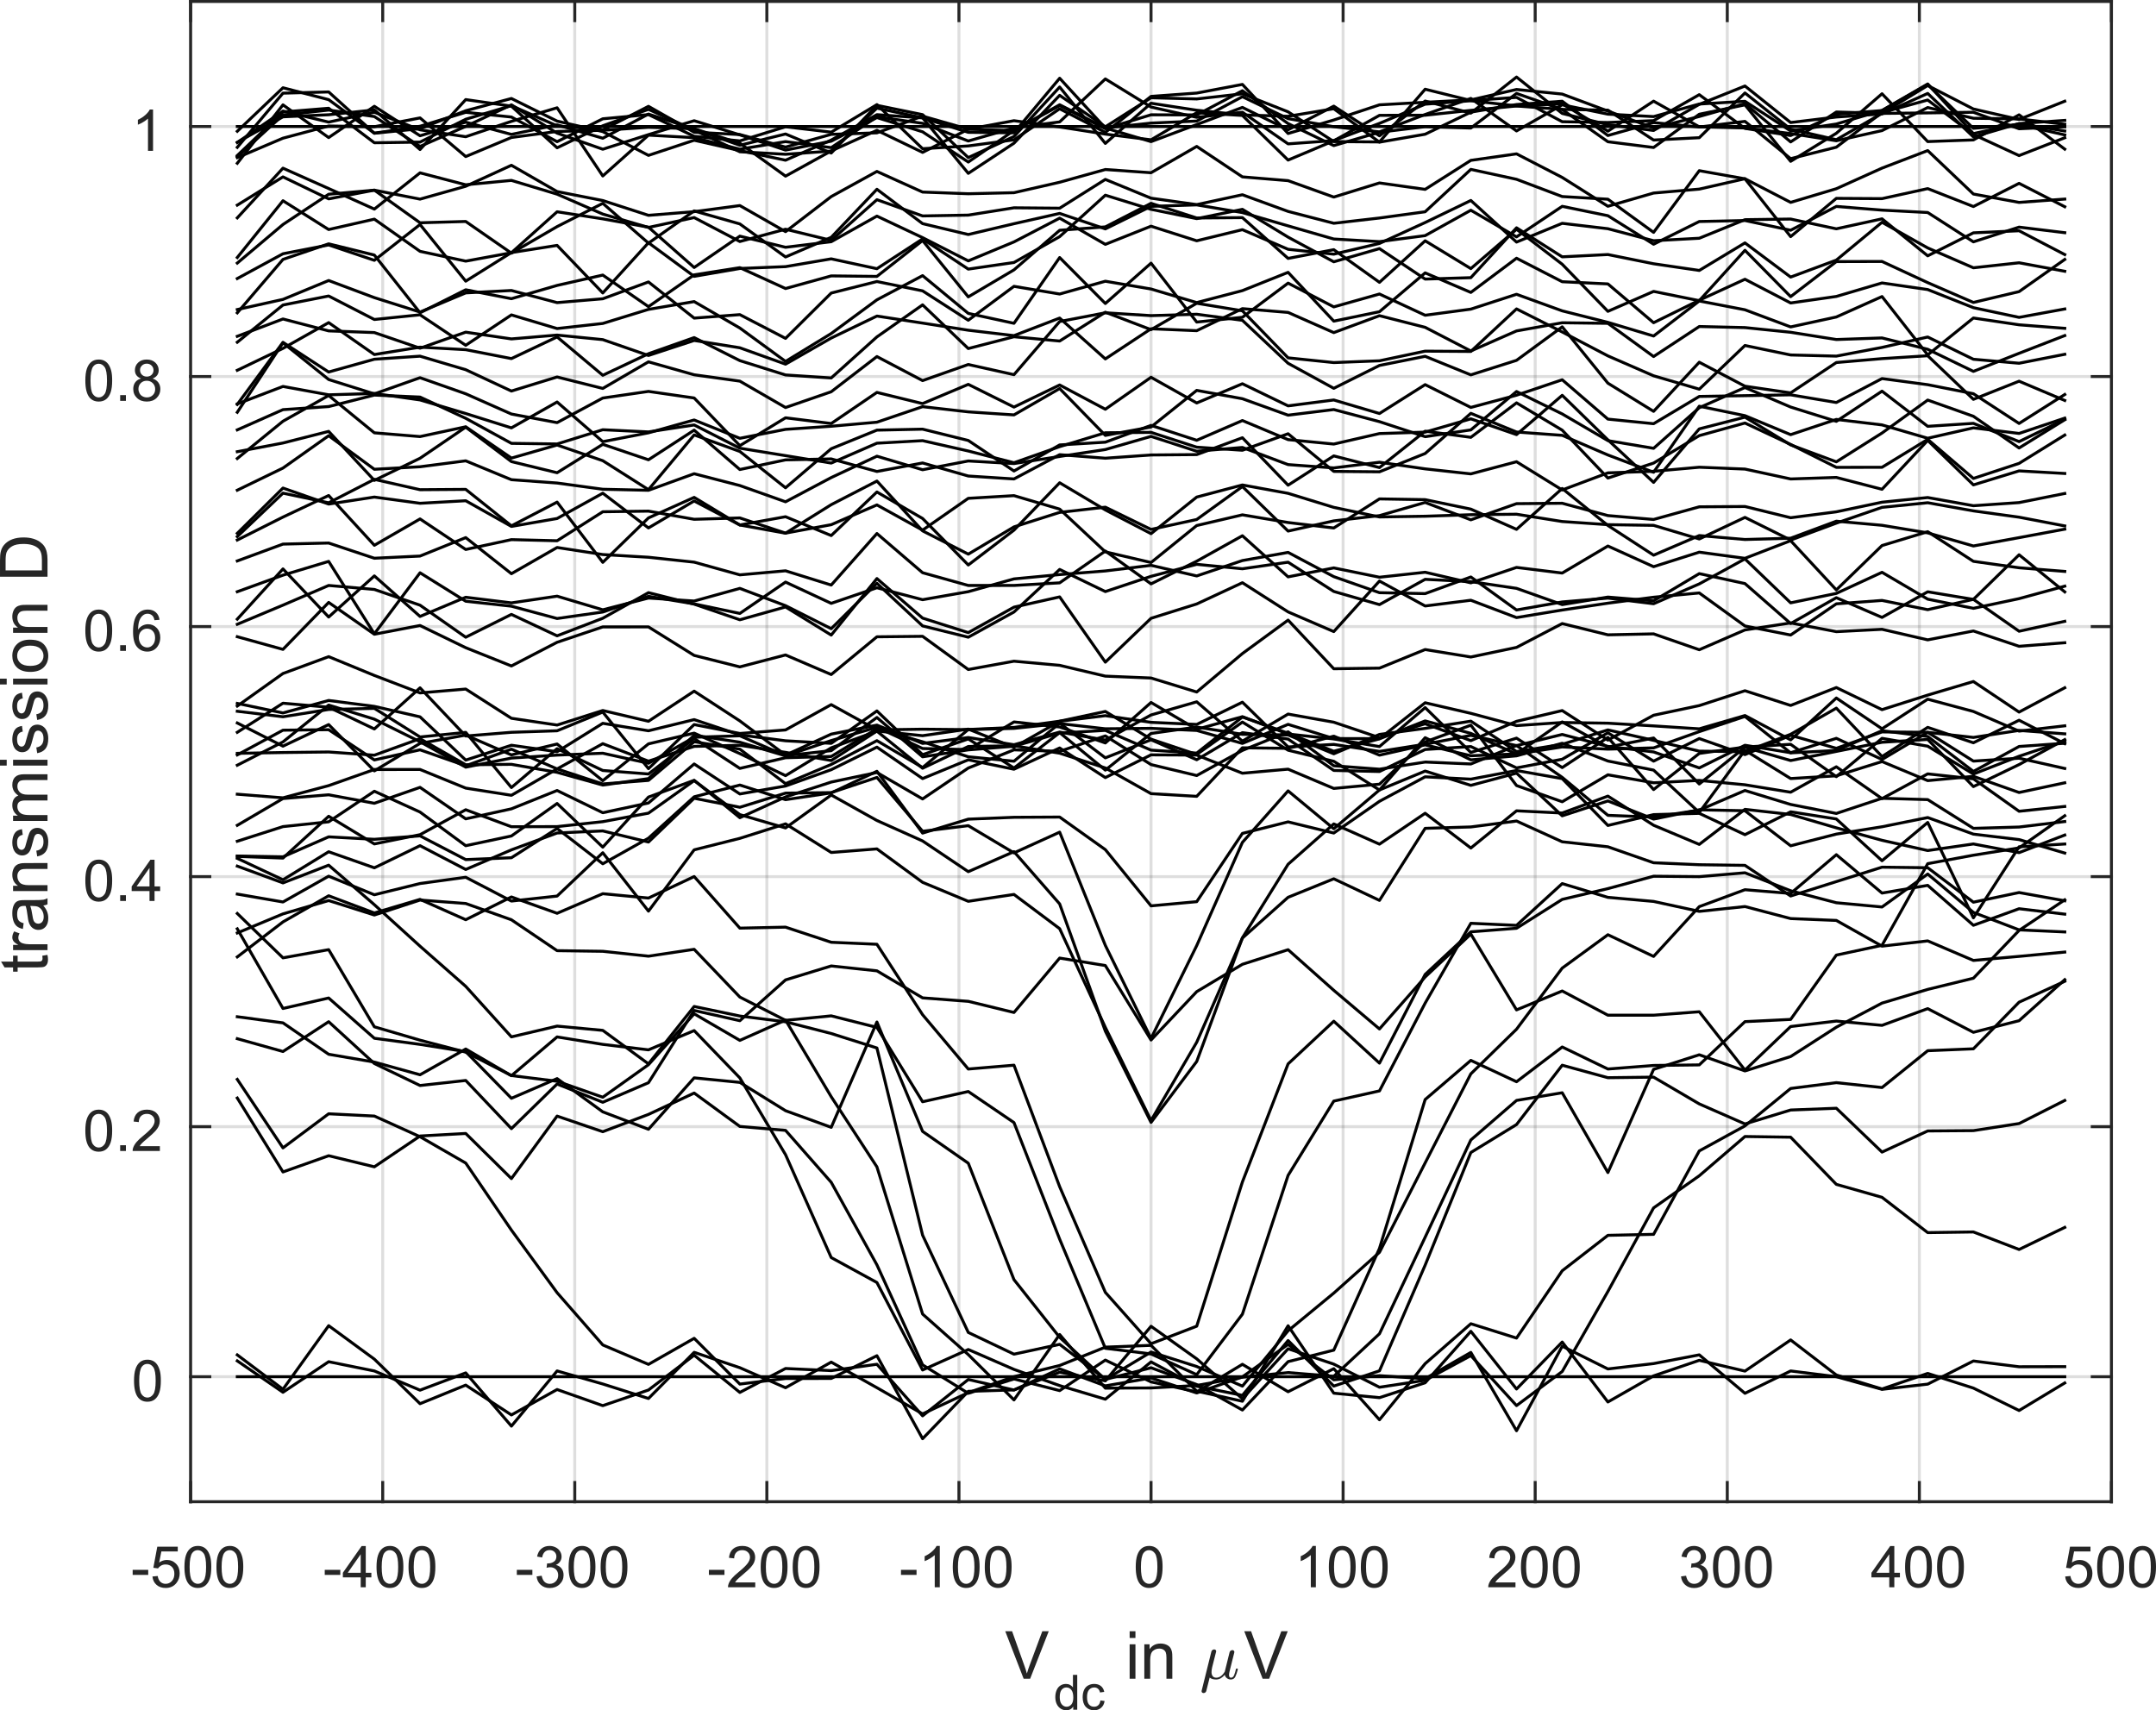<?xml version="1.0" encoding="UTF-8" standalone="no"?>
<svg
   xmlns:dc="http://purl.org/dc/elements/1.1/"
   xmlns:cc="http://creativecommons.org/ns#"
   xmlns:rdf="http://www.w3.org/1999/02/22-rdf-syntax-ns#"
   xmlns:svg="http://www.w3.org/2000/svg"
   xmlns="http://www.w3.org/2000/svg"
   xmlns:sodipodi="http://sodipodi.sourceforge.net/DTD/sodipodi-0.dtd"
   xmlns:inkscape="http://www.inkscape.org/namespaces/inkscape"
   style="font-style:normal;font-weight:normal;font-size:12px;font-family:Dialog;color-interpolation:auto;fill:#000000;fill-opacity:1;stroke:#000000;stroke-width:1;stroke-linecap:square;stroke-linejoin:miter;stroke-miterlimit:10;stroke-dasharray:none;stroke-dashoffset:0;stroke-opacity:1;color-rendering:auto;image-rendering:auto;shape-rendering:auto;text-rendering:auto"
   width="487.137"
   height="386.458"
   version="1.1"
   id="svg349"
   sodipodi:docname="nu_2_3_D_vs_Vdc_for_several_Vqpc.svg"
   inkscape:version="0.92.3 (2405546, 2018-03-11)">
  <sodipodi:namedview
     pagecolor="#ffffff"
     bordercolor="#666666"
     borderopacity="1"
     objecttolerance="10"
     gridtolerance="10"
     guidetolerance="10"
     inkscape:pageopacity="0"
     inkscape:pageshadow="2"
     inkscape:window-width="1920"
     inkscape:window-height="1017"
     id="namedview351"
     showgrid="false"
     inkscape:zoom="1.5893067"
     inkscape:cx="189.54651"
     inkscape:cy="207.125"
     inkscape:window-x="1592"
     inkscape:window-y="-8"
     inkscape:window-maximized="1"
     inkscape:current-layer="svg349" />
  <!--Generated by the Batik Graphics2D SVG Generator-->
  <defs
     id="genericDefs">
    <defs
       id="defs1">
      <clipPath
         id="clipPath1"
         clipPathUnits="userSpaceOnUse">
        <path
           id="path3"
           d="M 0,0 H 560 V 420 H 0 Z"
           inkscape:connector-curvature="0" />
      </clipPath>
    </defs>
  </defs>
  <g
     id="g99"
     style="color-interpolation:linearRGB;fill:#262626;fill-opacity:0.149;stroke:#262626;stroke-width:0.667;stroke-linecap:butt;stroke-linejoin:round;stroke-opacity:0.149;color-rendering:optimizeQuality;image-rendering:optimizeQuality;text-rendering:geometricPrecision"
     transform="translate(-29.932,-30.667)">
    <line
       id="line17"
       y1="370"
       x2="73"
       x1="73"
       style="fill:none"
       y2="31" />
    <line
       id="line19"
       y1="370"
       x2="116.4"
       x1="116.4"
       style="fill:none"
       y2="31" />
    <line
       id="line21"
       y1="370"
       x2="159.8"
       x1="159.8"
       style="fill:none"
       y2="31" />
    <line
       id="line23"
       y1="370"
       x2="203.2"
       x1="203.2"
       style="fill:none"
       y2="31" />
    <line
       id="line25"
       y1="370"
       x2="246.6"
       x1="246.6"
       style="fill:none"
       y2="31" />
    <line
       id="line27"
       y1="370"
       x2="290"
       x1="290"
       style="fill:none"
       y2="31" />
    <line
       id="line29"
       y1="370"
       x2="333.4"
       x1="333.4"
       style="fill:none"
       y2="31" />
    <line
       id="line31"
       y1="370"
       x2="376.8"
       x1="376.8"
       style="fill:none"
       y2="31" />
    <line
       id="line33"
       y1="370"
       x2="420.2"
       x1="420.2"
       style="fill:none"
       y2="31" />
    <line
       id="line35"
       y1="370"
       x2="463.6"
       x1="463.6"
       style="fill:none"
       y2="31" />
    <line
       id="line37"
       y1="370"
       x2="507"
       x1="507"
       style="fill:none"
       y2="31" />
    <line
       id="line39"
       y1="341.75"
       x2="73"
       x1="507"
       style="fill:none"
       y2="341.75" />
    <line
       id="line41"
       y1="285.25"
       x2="73"
       x1="507"
       style="fill:none"
       y2="285.25" />
    <line
       id="line43"
       y1="228.75"
       x2="73"
       x1="507"
       style="fill:none"
       y2="228.75" />
    <line
       id="line45"
       y1="172.25"
       x2="73"
       x1="507"
       style="fill:none"
       y2="172.25" />
    <line
       id="line47"
       y1="115.75"
       x2="73"
       x1="507"
       style="fill:none"
       y2="115.75" />
    <line
       id="line49"
       y1="59.25"
       x2="73"
       x1="507"
       style="fill:none"
       y2="59.25" />
    <line
       id="line51"
       y2="370"
       style="fill:none;fill-opacity:1;stroke-linecap:square;stroke-opacity:1"
       y1="370"
       x2="507"
       x1="73" />
    <line
       id="line53"
       y2="31"
       style="fill:none;fill-opacity:1;stroke-linecap:square;stroke-opacity:1"
       y1="31"
       x2="507"
       x1="73" />
    <line
       id="line55"
       y2="365.66"
       style="fill:none;fill-opacity:1;stroke-linecap:square;stroke-opacity:1"
       y1="370"
       x2="73"
       x1="73" />
    <line
       id="line57"
       y2="365.66"
       style="fill:none;fill-opacity:1;stroke-linecap:square;stroke-opacity:1"
       y1="370"
       x2="116.4"
       x1="116.4" />
    <line
       id="line59"
       y2="365.66"
       style="fill:none;fill-opacity:1;stroke-linecap:square;stroke-opacity:1"
       y1="370"
       x2="159.8"
       x1="159.8" />
    <line
       id="line61"
       y2="365.66"
       style="fill:none;fill-opacity:1;stroke-linecap:square;stroke-opacity:1"
       y1="370"
       x2="203.2"
       x1="203.2" />
    <line
       id="line63"
       y2="365.66"
       style="fill:none;fill-opacity:1;stroke-linecap:square;stroke-opacity:1"
       y1="370"
       x2="246.6"
       x1="246.6" />
    <line
       id="line65"
       y2="365.66"
       style="fill:none;fill-opacity:1;stroke-linecap:square;stroke-opacity:1"
       y1="370"
       x2="290"
       x1="290" />
    <line
       id="line67"
       y2="365.66"
       style="fill:none;fill-opacity:1;stroke-linecap:square;stroke-opacity:1"
       y1="370"
       x2="333.4"
       x1="333.4" />
    <line
       id="line69"
       y2="365.66"
       style="fill:none;fill-opacity:1;stroke-linecap:square;stroke-opacity:1"
       y1="370"
       x2="376.8"
       x1="376.8" />
    <line
       id="line71"
       y2="365.66"
       style="fill:none;fill-opacity:1;stroke-linecap:square;stroke-opacity:1"
       y1="370"
       x2="420.2"
       x1="420.2" />
    <line
       id="line73"
       y2="365.66"
       style="fill:none;fill-opacity:1;stroke-linecap:square;stroke-opacity:1"
       y1="370"
       x2="463.6"
       x1="463.6" />
    <line
       id="line75"
       y2="365.66"
       style="fill:none;fill-opacity:1;stroke-linecap:square;stroke-opacity:1"
       y1="370"
       x2="507"
       x1="507" />
    <line
       id="line77"
       y2="35.34"
       style="fill:none;fill-opacity:1;stroke-linecap:square;stroke-opacity:1"
       y1="31"
       x2="73"
       x1="73" />
    <line
       id="line79"
       y2="35.34"
       style="fill:none;fill-opacity:1;stroke-linecap:square;stroke-opacity:1"
       y1="31"
       x2="116.4"
       x1="116.4" />
    <line
       id="line81"
       y2="35.34"
       style="fill:none;fill-opacity:1;stroke-linecap:square;stroke-opacity:1"
       y1="31"
       x2="159.8"
       x1="159.8" />
    <line
       id="line83"
       y2="35.34"
       style="fill:none;fill-opacity:1;stroke-linecap:square;stroke-opacity:1"
       y1="31"
       x2="203.2"
       x1="203.2" />
    <line
       id="line85"
       y2="35.34"
       style="fill:none;fill-opacity:1;stroke-linecap:square;stroke-opacity:1"
       y1="31"
       x2="246.6"
       x1="246.6" />
    <line
       id="line87"
       y2="35.34"
       style="fill:none;fill-opacity:1;stroke-linecap:square;stroke-opacity:1"
       y1="31"
       x2="290"
       x1="290" />
    <line
       id="line89"
       y2="35.34"
       style="fill:none;fill-opacity:1;stroke-linecap:square;stroke-opacity:1"
       y1="31"
       x2="333.4"
       x1="333.4" />
    <line
       id="line91"
       y2="35.34"
       style="fill:none;fill-opacity:1;stroke-linecap:square;stroke-opacity:1"
       y1="31"
       x2="376.8"
       x1="376.8" />
    <line
       id="line93"
       y2="35.34"
       style="fill:none;fill-opacity:1;stroke-linecap:square;stroke-opacity:1"
       y1="31"
       x2="420.2"
       x1="420.2" />
    <line
       id="line95"
       y2="35.34"
       style="fill:none;fill-opacity:1;stroke-linecap:square;stroke-opacity:1"
       y1="31"
       x2="463.6"
       x1="463.6" />
    <line
       id="line97"
       y2="35.34"
       style="fill:none;fill-opacity:1;stroke-linecap:square;stroke-opacity:1"
       y1="31"
       x2="507"
       x1="507" />
  </g>
  <g
     id="g103"
     style="font-size:13px;font-family:SansSerif;color-interpolation:linearRGB;fill:#262626;stroke:#262626;color-rendering:optimizeQuality;image-rendering:optimizeQuality;text-rendering:geometricPrecision"
     transform="translate(43.068,344.667)">
    <path
       inkscape:connector-curvature="0"
       id="path101"
       d="m -13.094,11.203 v -1.141 h 3.516 v 1.141 z m 4.47,0.359 1.188,-0.109 q 0.141,0.891 0.625,1.328 0.484,0.438 1.172,0.438 0.828,0 1.398,-0.625 0.57,-0.625 0.57,-1.641 0,-0.984 -0.547,-1.547 -0.547,-0.562 -1.438,-0.562 -0.562,0 -1.008,0.25 -0.445,0.25 -0.695,0.641 L -8.421,9.594 -7.53,4.828 h 4.625 v 1.078 h -3.703 l -0.5,2.5 q 0.828,-0.578 1.75,-0.578 1.219,0 2.055,0.844 0.836,0.844 0.836,2.172 0,1.266 -0.734,2.187 -0.891,1.125 -2.438,1.125 -1.266,0 -2.07,-0.711 -0.805,-0.711 -0.914,-1.883 z m 7.23,-2.156 q 0,-1.641 0.336,-2.648 0.336,-1.008 1.008,-1.555 0.672,-0.547 1.688,-0.547 0.75,0 1.312,0.305 0.562,0.305 0.93,0.867 0.367,0.562 0.578,1.383 0.211,0.82 0.211,2.195 0,1.641 -0.336,2.648 -0.336,1.008 -1.008,1.555 -0.672,0.547 -1.688,0.547 -1.344,0 -2.125,-0.969 Q -1.394,12.031 -1.394,9.406 Z m 1.172,0 q 0,2.297 0.531,3.055 0.531,0.758 1.328,0.758 0.781,0 1.32,-0.758 0.539,-0.758 0.539,-3.055 0,-2.297 -0.539,-3.047 -0.539,-0.75 -1.336,-0.75 -0.781,0 -1.266,0.656 -0.578,0.859 -0.578,3.141 z m 6.058,0 q 0,-1.641 0.336,-2.648 Q 6.508,5.75 7.18,5.203 7.852,4.656 8.867,4.656 q 0.75,0 1.312,0.305 0.562,0.305 0.93,0.867 0.367,0.562 0.578,1.383 0.211,0.82 0.211,2.195 0,1.641 -0.336,2.648 -0.336,1.008 -1.008,1.555 -0.672,0.547 -1.688,0.547 -1.344,0 -2.125,-0.969 Q 5.836,12.031 5.836,9.406 Z m 1.172,0 q 0,2.297 0.531,3.055 0.531,0.758 1.328,0.758 0.781,0 1.32,-0.758 0.539,-0.758 0.539,-3.055 0,-2.297 -0.539,-3.047 -0.539,-0.75 -1.336,-0.75 -0.781,0 -1.266,0.656 Q 7.008,7.125 7.008,9.406 Z"
       style="stroke:none" />
  </g>
  <g
     id="g107"
     style="font-size:13px;font-family:SansSerif;color-interpolation:linearRGB;fill:#262626;stroke:#262626;color-rendering:optimizeQuality;image-rendering:optimizeQuality;text-rendering:geometricPrecision"
     transform="translate(86.468,344.667)">
    <path
       inkscape:connector-curvature="0"
       id="path105"
       d="m -13.094,11.203 v -1.141 h 3.516 v 1.141 z M -4.968,14 V 11.766 H -8.999 v -1.047 l 4.234,-6.031 h 0.938 v 6.031 h 1.266 v 1.047 H -3.827 V 14 Z m 0,-3.281 V 6.531 l -2.922,4.188 z M -1.394,9.406 q 0,-1.641 0.336,-2.648 0.336,-1.008 1.008,-1.555 0.672,-0.547 1.688,-0.547 0.75,0 1.312,0.305 0.562,0.305 0.93,0.867 0.367,0.562 0.578,1.383 0.211,0.82 0.211,2.195 0,1.641 -0.336,2.648 -0.336,1.008 -1.008,1.555 -0.672,0.547 -1.688,0.547 -1.344,0 -2.125,-0.969 Q -1.394,12.031 -1.394,9.406 Z m 1.172,0 q 0,2.297 0.531,3.055 0.531,0.758 1.328,0.758 0.781,0 1.32,-0.758 0.539,-0.758 0.539,-3.055 0,-2.297 -0.539,-3.047 -0.539,-0.75 -1.336,-0.75 -0.781,0 -1.266,0.656 -0.578,0.859 -0.578,3.141 z m 6.058,0 q 0,-1.641 0.336,-2.648 Q 6.508,5.75 7.18,5.203 7.852,4.656 8.867,4.656 q 0.75,0 1.312,0.305 0.562,0.305 0.93,0.867 0.367,0.562 0.578,1.383 0.211,0.82 0.211,2.195 0,1.641 -0.336,2.648 -0.336,1.008 -1.008,1.555 -0.672,0.547 -1.688,0.547 -1.344,0 -2.125,-0.969 Q 5.836,12.031 5.836,9.406 Z m 1.172,0 q 0,2.297 0.531,3.055 0.531,0.758 1.328,0.758 0.781,0 1.32,-0.758 0.539,-0.758 0.539,-3.055 0,-2.297 -0.539,-3.047 -0.539,-0.75 -1.336,-0.75 -0.781,0 -1.266,0.656 Q 7.008,7.125 7.008,9.406 Z"
       style="stroke:none" />
  </g>
  <g
     id="g111"
     style="font-size:13px;font-family:SansSerif;color-interpolation:linearRGB;fill:#262626;stroke:#262626;color-rendering:optimizeQuality;image-rendering:optimizeQuality;text-rendering:geometricPrecision"
     transform="translate(129.868,344.667)">
    <path
       inkscape:connector-curvature="0"
       id="path109"
       d="m -13.094,11.203 v -1.141 h 3.516 v 1.141 z m 4.47,0.344 1.141,-0.156 q 0.203,0.969 0.672,1.399 0.469,0.43 1.156,0.43 0.797,0 1.352,-0.555 0.555,-0.555 0.555,-1.383 0,-0.797 -0.508,-1.305 -0.508,-0.508 -1.305,-0.508 -0.328,0 -0.812,0.125 l 0.125,-1 q 0.125,0.016 0.188,0.016 0.734,0 1.32,-0.383 0.586,-0.383 0.586,-1.18 0,-0.625 -0.43,-1.039 -0.43,-0.414 -1.101,-0.414 -0.672,0 -1.109,0.422 -0.438,0.422 -0.578,1.25 L -8.515,7.062 q 0.219,-1.141 0.961,-1.773 0.742,-0.633 1.836,-0.633 0.766,0 1.406,0.328 0.641,0.328 0.984,0.891 0.344,0.562 0.344,1.203 0,0.594 -0.328,1.094 -0.328,0.5 -0.953,0.781 0.812,0.203 1.273,0.797 0.461,0.594 0.461,1.5 0,1.219 -0.891,2.07 -0.891,0.852 -2.25,0.852 -1.219,0 -2.031,-0.734 -0.812,-0.734 -0.922,-1.891 z m 7.23,-2.141 q 0,-1.641 0.336,-2.648 0.336,-1.008 1.008,-1.555 0.672,-0.547 1.688,-0.547 0.75,0 1.312,0.305 0.562,0.305 0.93,0.867 0.367,0.562 0.578,1.383 0.211,0.82 0.211,2.195 0,1.641 -0.336,2.648 -0.336,1.008 -1.008,1.555 -0.672,0.547 -1.688,0.547 -1.344,0 -2.125,-0.969 Q -1.394,12.031 -1.394,9.406 Z m 1.172,0 q 0,2.297 0.531,3.055 0.531,0.758 1.328,0.758 0.781,0 1.32,-0.758 0.539,-0.758 0.539,-3.055 0,-2.297 -0.539,-3.047 -0.539,-0.75 -1.336,-0.75 -0.781,0 -1.266,0.656 -0.578,0.859 -0.578,3.141 z m 6.058,0 q 0,-1.641 0.336,-2.648 Q 6.508,5.75 7.18,5.203 7.852,4.656 8.867,4.656 q 0.75,0 1.312,0.305 0.562,0.305 0.93,0.867 0.367,0.562 0.578,1.383 0.211,0.82 0.211,2.195 0,1.641 -0.336,2.648 -0.336,1.008 -1.008,1.555 -0.672,0.547 -1.688,0.547 -1.344,0 -2.125,-0.969 Q 5.836,12.031 5.836,9.406 Z m 1.172,0 q 0,2.297 0.531,3.055 0.531,0.758 1.328,0.758 0.781,0 1.32,-0.758 0.539,-0.758 0.539,-3.055 0,-2.297 -0.539,-3.047 -0.539,-0.75 -1.336,-0.75 -0.781,0 -1.266,0.656 Q 7.008,7.125 7.008,9.406 Z"
       style="stroke:none" />
  </g>
  <g
     id="g115"
     style="font-size:13px;font-family:SansSerif;color-interpolation:linearRGB;fill:#262626;stroke:#262626;color-rendering:optimizeQuality;image-rendering:optimizeQuality;text-rendering:geometricPrecision"
     transform="translate(173.268,344.667)">
    <path
       inkscape:connector-curvature="0"
       id="path113"
       d="m -13.094,11.203 v -1.141 h 3.516 v 1.141 z M -2.624,12.906 V 14 h -6.156 q -0.016,-0.406 0.141,-0.797 0.234,-0.625 0.75,-1.234 0.516,-0.609 1.5,-1.406 1.516,-1.25 2.047,-1.977 0.531,-0.727 0.531,-1.367 0,-0.688 -0.484,-1.149 -0.484,-0.461 -1.266,-0.461 -0.828,0 -1.32,0.492 -0.492,0.492 -0.508,1.367 l -1.172,-0.125 q 0.125,-1.313 0.906,-2 0.781,-0.688 2.109,-0.688 1.344,0 2.125,0.742 0.781,0.742 0.781,1.836 0,0.562 -0.227,1.101 -0.227,0.539 -0.758,1.141 -0.531,0.602 -1.766,1.633 -1.031,0.859 -1.32,1.172 -0.289,0.313 -0.476,0.625 z m 1.23,-3.5 q 0,-1.641 0.336,-2.648 0.336,-1.008 1.008,-1.555 0.672,-0.547 1.688,-0.547 0.75,0 1.312,0.305 0.562,0.305 0.93,0.867 0.367,0.562 0.578,1.383 0.211,0.82 0.211,2.195 0,1.641 -0.336,2.648 -0.336,1.008 -1.008,1.555 -0.672,0.547 -1.688,0.547 -1.344,0 -2.125,-0.969 Q -1.394,12.031 -1.394,9.406 Z m 1.172,0 q 0,2.297 0.531,3.055 0.531,0.758 1.328,0.758 0.781,0 1.32,-0.758 0.539,-0.758 0.539,-3.055 0,-2.297 -0.539,-3.047 -0.539,-0.75 -1.336,-0.75 -0.781,0 -1.266,0.656 -0.578,0.859 -0.578,3.141 z m 6.058,0 q 0,-1.641 0.336,-2.648 Q 6.508,5.75 7.18,5.203 7.852,4.656 8.867,4.656 q 0.75,0 1.312,0.305 0.562,0.305 0.93,0.867 0.367,0.562 0.578,1.383 0.211,0.82 0.211,2.195 0,1.641 -0.336,2.648 -0.336,1.008 -1.008,1.555 -0.672,0.547 -1.688,0.547 -1.344,0 -2.125,-0.969 Q 5.836,12.031 5.836,9.406 Z m 1.172,0 q 0,2.297 0.531,3.055 0.531,0.758 1.328,0.758 0.781,0 1.32,-0.758 0.539,-0.758 0.539,-3.055 0,-2.297 -0.539,-3.047 -0.539,-0.75 -1.336,-0.75 -0.781,0 -1.266,0.656 Q 7.008,7.125 7.008,9.406 Z"
       style="stroke:none" />
  </g>
  <g
     id="g119"
     style="font-size:13px;font-family:SansSerif;color-interpolation:linearRGB;fill:#262626;stroke:#262626;color-rendering:optimizeQuality;image-rendering:optimizeQuality;text-rendering:geometricPrecision"
     transform="translate(216.668,344.667)">
    <path
       inkscape:connector-curvature="0"
       id="path117"
       d="m -13.094,11.203 v -1.141 h 3.516 v 1.141 z M -4.327,14 H -5.468 V 6.719 q -0.422,0.391 -1.086,0.789 -0.664,0.398 -1.195,0.586 V 6.984 q 0.953,-0.438 1.672,-1.078 0.719,-0.641 1.016,-1.25 h 0.734 z M -1.394,9.406 q 0,-1.641 0.336,-2.648 0.336,-1.008 1.008,-1.555 0.672,-0.547 1.688,-0.547 0.75,0 1.312,0.305 0.562,0.305 0.93,0.867 0.367,0.562 0.578,1.383 0.211,0.82 0.211,2.195 0,1.641 -0.336,2.648 -0.336,1.008 -1.008,1.555 -0.672,0.547 -1.688,0.547 -1.344,0 -2.125,-0.969 Q -1.394,12.031 -1.394,9.406 Z m 1.172,0 q 0,2.297 0.531,3.055 0.531,0.758 1.328,0.758 0.781,0 1.32,-0.758 0.539,-0.758 0.539,-3.055 0,-2.297 -0.539,-3.047 -0.539,-0.75 -1.336,-0.75 -0.781,0 -1.266,0.656 -0.578,0.859 -0.578,3.141 z m 6.058,0 q 0,-1.641 0.336,-2.648 Q 6.508,5.75 7.18,5.203 7.852,4.656 8.867,4.656 q 0.75,0 1.312,0.305 0.562,0.305 0.93,0.867 0.367,0.562 0.578,1.383 0.211,0.82 0.211,2.195 0,1.641 -0.336,2.648 -0.336,1.008 -1.008,1.555 -0.672,0.547 -1.688,0.547 -1.344,0 -2.125,-0.969 Q 5.836,12.031 5.836,9.406 Z m 1.172,0 q 0,2.297 0.531,3.055 0.531,0.758 1.328,0.758 0.781,0 1.32,-0.758 0.539,-0.758 0.539,-3.055 0,-2.297 -0.539,-3.047 -0.539,-0.75 -1.336,-0.75 -0.781,0 -1.266,0.656 Q 7.008,7.125 7.008,9.406 Z"
       style="stroke:none" />
  </g>
  <g
     id="g123"
     style="font-size:13px;font-family:SansSerif;color-interpolation:linearRGB;fill:#262626;stroke:#262626;color-rendering:optimizeQuality;image-rendering:optimizeQuality;text-rendering:geometricPrecision"
     transform="translate(260.068,344.667)">
    <path
       inkscape:connector-curvature="0"
       id="path121"
       d="m -3.453,9.406 q 0,-1.641 0.336,-2.648 0.336,-1.008 1.008,-1.555 0.672,-0.547 1.688,-0.547 0.75,0 1.312,0.305 0.562,0.305 0.93,0.867 0.367,0.562 0.578,1.383 0.211,0.82 0.211,2.195 0,1.641 -0.336,2.648 -0.336,1.008 -1.008,1.555 -0.672,0.547 -1.688,0.547 -1.344,0 -2.125,-0.969 -0.906,-1.156 -0.906,-3.781 z m 1.172,0 q 0,2.297 0.531,3.055 0.531,0.758 1.328,0.758 0.781,0 1.32,-0.758 0.539,-0.758 0.539,-3.055 0,-2.297 -0.539,-3.047 -0.539,-0.75 -1.336,-0.75 -0.781,0 -1.266,0.656 -0.578,0.859 -0.578,3.141 z"
       style="stroke:none" />
  </g>
  <g
     id="g127"
     style="font-size:13px;font-family:SansSerif;color-interpolation:linearRGB;fill:#262626;stroke:#262626;color-rendering:optimizeQuality;image-rendering:optimizeQuality;text-rendering:geometricPrecision"
     transform="translate(303.468,344.667)">
    <path
       inkscape:connector-curvature="0"
       id="path125"
       d="M -6.156,14 H -7.297 V 6.719 q -0.422,0.391 -1.086,0.789 -0.664,0.398 -1.195,0.586 V 6.984 q 0.953,-0.438 1.672,-1.078 0.719,-0.641 1.016,-1.25 h 0.734 z m 2.933,-4.594 q 0,-1.641 0.336,-2.648 0.336,-1.008 1.008,-1.555 0.672,-0.547 1.688,-0.547 0.75,0 1.312,0.305 0.562,0.305 0.93,0.867 0.367,0.562 0.578,1.383 0.211,0.82 0.211,2.195 0,1.641 -0.336,2.648 -0.336,1.008 -1.008,1.555 -0.672,0.547 -1.688,0.547 -1.344,0 -2.125,-0.969 -0.906,-1.156 -0.906,-3.781 z m 1.172,0 q 0,2.297 0.531,3.055 0.531,0.758 1.328,0.758 0.781,0 1.32,-0.758 0.539,-0.758 0.539,-3.055 0,-2.297 -0.539,-3.047 -0.539,-0.75 -1.336,-0.75 -0.781,0 -1.266,0.656 -0.578,0.859 -0.578,3.141 z m 6.058,0 q 0,-1.641 0.336,-2.648 Q 4.679,5.75 5.351,5.203 6.022,4.656 7.038,4.656 q 0.75,0 1.312,0.305 0.562,0.305 0.93,0.867 0.367,0.562 0.578,1.383 0.211,0.82 0.211,2.195 0,1.641 -0.336,2.648 -0.336,1.008 -1.008,1.555 -0.672,0.547 -1.688,0.547 -1.344,0 -2.125,-0.969 Q 4.007,12.031 4.007,9.406 Z m 1.172,0 q 0,2.297 0.531,3.055 0.531,0.758 1.328,0.758 0.781,0 1.32,-0.758 0.539,-0.758 0.539,-3.055 0,-2.297 -0.539,-3.047 -0.539,-0.75 -1.336,-0.75 -0.781,0 -1.266,0.656 Q 5.179,7.125 5.179,9.406 Z"
       style="stroke:none" />
  </g>
  <g
     id="g131"
     style="font-size:13px;font-family:SansSerif;color-interpolation:linearRGB;fill:#262626;stroke:#262626;color-rendering:optimizeQuality;image-rendering:optimizeQuality;text-rendering:geometricPrecision"
     transform="translate(346.868,344.667)">
    <path
       inkscape:connector-curvature="0"
       id="path129"
       d="M -4.453,12.906 V 14 h -6.156 q -0.016,-0.406 0.141,-0.797 0.234,-0.625 0.75,-1.234 0.516,-0.609 1.5,-1.406 1.516,-1.25 2.047,-1.977 0.531,-0.727 0.531,-1.367 0,-0.688 -0.484,-1.149 -0.484,-0.461 -1.266,-0.461 -0.828,0 -1.32,0.492 -0.492,0.492 -0.508,1.367 l -1.172,-0.125 q 0.125,-1.313 0.906,-2 0.781,-0.688 2.109,-0.688 1.344,0 2.125,0.742 0.781,0.742 0.781,1.836 0,0.562 -0.227,1.101 -0.227,0.539 -0.758,1.141 -0.531,0.602 -1.766,1.633 -1.031,0.859 -1.32,1.172 -0.289,0.313 -0.476,0.625 z m 1.23,-3.5 q 0,-1.641 0.336,-2.648 0.336,-1.008 1.008,-1.555 0.672,-0.547 1.688,-0.547 0.75,0 1.312,0.305 0.562,0.305 0.93,0.867 0.367,0.562 0.578,1.383 0.211,0.82 0.211,2.195 0,1.641 -0.336,2.648 -0.336,1.008 -1.008,1.555 -0.672,0.547 -1.688,0.547 -1.344,0 -2.125,-0.969 -0.906,-1.156 -0.906,-3.781 z m 1.172,0 q 0,2.297 0.531,3.055 0.531,0.758 1.328,0.758 0.781,0 1.32,-0.758 0.539,-0.758 0.539,-3.055 0,-2.297 -0.539,-3.047 -0.539,-0.75 -1.336,-0.75 -0.781,0 -1.266,0.656 -0.578,0.859 -0.578,3.141 z m 6.058,0 q 0,-1.641 0.336,-2.648 Q 4.679,5.75 5.351,5.203 6.022,4.656 7.038,4.656 q 0.75,0 1.312,0.305 0.562,0.305 0.93,0.867 0.367,0.562 0.578,1.383 0.211,0.82 0.211,2.195 0,1.641 -0.336,2.648 -0.336,1.008 -1.008,1.555 -0.672,0.547 -1.688,0.547 -1.344,0 -2.125,-0.969 Q 4.007,12.031 4.007,9.406 Z m 1.172,0 q 0,2.297 0.531,3.055 0.531,0.758 1.328,0.758 0.781,0 1.32,-0.758 0.539,-0.758 0.539,-3.055 0,-2.297 -0.539,-3.047 -0.539,-0.75 -1.336,-0.75 -0.781,0 -1.266,0.656 Q 5.179,7.125 5.179,9.406 Z"
       style="stroke:none" />
  </g>
  <g
     id="g135"
     style="font-size:13px;font-family:SansSerif;color-interpolation:linearRGB;fill:#262626;stroke:#262626;color-rendering:optimizeQuality;image-rendering:optimizeQuality;text-rendering:geometricPrecision"
     transform="translate(390.268,344.667)">
    <path
       inkscape:connector-curvature="0"
       id="path133"
       d="m -10.453,11.547 1.141,-0.156 q 0.203,0.969 0.672,1.399 0.469,0.43 1.156,0.43 0.797,0 1.352,-0.555 0.555,-0.555 0.555,-1.383 0,-0.797 -0.508,-1.305 -0.508,-0.508 -1.305,-0.508 -0.328,0 -0.812,0.125 l 0.125,-1 q 0.125,0.016 0.188,0.016 0.734,0 1.32,-0.383 0.586,-0.383 0.586,-1.18 0,-0.625 -0.43,-1.039 -0.43,-0.414 -1.101,-0.414 -0.672,0 -1.109,0.422 -0.438,0.422 -0.578,1.25 l -1.141,-0.203 q 0.219,-1.141 0.961,-1.773 0.742,-0.633 1.836,-0.633 0.766,0 1.406,0.328 0.641,0.328 0.984,0.891 0.344,0.562 0.344,1.203 0,0.594 -0.328,1.094 -0.328,0.5 -0.953,0.781 0.813,0.203 1.274,0.797 0.461,0.594 0.461,1.5 0,1.219 -0.891,2.07 -0.891,0.852 -2.25,0.852 -1.219,0 -2.031,-0.734 -0.813,-0.734 -0.922,-1.891 z m 7.23,-2.141 q 0,-1.641 0.336,-2.648 0.336,-1.008 1.008,-1.555 0.672,-0.547 1.688,-0.547 0.75,0 1.312,0.305 0.562,0.305 0.93,0.867 0.367,0.562 0.578,1.383 0.211,0.82 0.211,2.195 0,1.641 -0.336,2.648 -0.336,1.008 -1.008,1.555 -0.672,0.547 -1.688,0.547 -1.344,0 -2.125,-0.969 -0.906,-1.156 -0.906,-3.781 z m 1.172,0 q 0,2.297 0.531,3.055 0.531,0.758 1.328,0.758 0.781,0 1.32,-0.758 0.539,-0.758 0.539,-3.055 0,-2.297 -0.539,-3.047 -0.539,-0.75 -1.336,-0.75 -0.781,0 -1.266,0.656 -0.578,0.859 -0.578,3.141 z m 6.058,0 q 0,-1.641 0.336,-2.648 Q 4.679,5.75 5.351,5.203 6.022,4.656 7.038,4.656 q 0.75,0 1.312,0.305 0.562,0.305 0.93,0.867 0.367,0.562 0.578,1.383 0.211,0.82 0.211,2.195 0,1.641 -0.336,2.648 -0.336,1.008 -1.008,1.555 -0.672,0.547 -1.688,0.547 -1.344,0 -2.125,-0.969 Q 4.007,12.031 4.007,9.406 Z m 1.172,0 q 0,2.297 0.531,3.055 0.531,0.758 1.328,0.758 0.781,0 1.32,-0.758 0.539,-0.758 0.539,-3.055 0,-2.297 -0.539,-3.047 -0.539,-0.75 -1.336,-0.75 -0.781,0 -1.266,0.656 Q 5.179,7.125 5.179,9.406 Z"
       style="stroke:none" />
  </g>
  <g
     id="g139"
     style="font-size:13px;font-family:SansSerif;color-interpolation:linearRGB;fill:#262626;stroke:#262626;color-rendering:optimizeQuality;image-rendering:optimizeQuality;text-rendering:geometricPrecision"
     transform="translate(433.668,344.667)">
    <path
       inkscape:connector-curvature="0"
       id="path137"
       d="m -6.797,14 v -2.234 h -4.031 v -1.047 l 4.234,-6.031 h 0.938 v 6.031 h 1.266 v 1.047 H -5.656 V 14 Z m 0,-3.281 V 6.531 l -2.922,4.188 z m 3.574,-1.313 q 0,-1.641 0.336,-2.648 0.336,-1.008 1.008,-1.555 0.672,-0.547 1.688,-0.547 0.75,0 1.312,0.305 0.562,0.305 0.93,0.867 0.367,0.562 0.578,1.383 0.211,0.82 0.211,2.195 0,1.641 -0.336,2.648 -0.336,1.008 -1.008,1.555 -0.672,0.547 -1.688,0.547 -1.344,0 -2.125,-0.969 -0.906,-1.156 -0.906,-3.781 z m 1.172,0 q 0,2.297 0.531,3.055 0.531,0.758 1.328,0.758 0.781,0 1.32,-0.758 0.539,-0.758 0.539,-3.055 0,-2.297 -0.539,-3.047 -0.539,-0.75 -1.336,-0.75 -0.781,0 -1.266,0.656 -0.578,0.859 -0.578,3.141 z m 6.058,0 q 0,-1.641 0.336,-2.648 Q 4.679,5.75 5.351,5.203 6.022,4.656 7.038,4.656 q 0.75,0 1.312,0.305 0.562,0.305 0.93,0.867 0.367,0.562 0.578,1.383 0.211,0.82 0.211,2.195 0,1.641 -0.336,2.648 -0.336,1.008 -1.008,1.555 -0.672,0.547 -1.688,0.547 -1.344,0 -2.125,-0.969 Q 4.007,12.031 4.007,9.406 Z m 1.172,0 q 0,2.297 0.531,3.055 0.531,0.758 1.328,0.758 0.781,0 1.32,-0.758 0.539,-0.758 0.539,-3.055 0,-2.297 -0.539,-3.047 -0.539,-0.75 -1.336,-0.75 -0.781,0 -1.266,0.656 Q 5.179,7.125 5.179,9.406 Z"
       style="stroke:none" />
  </g>
  <g
     id="g143"
     style="font-size:13px;font-family:SansSerif;color-interpolation:linearRGB;fill:#262626;stroke:#262626;color-rendering:optimizeQuality;image-rendering:optimizeQuality;text-rendering:geometricPrecision"
     transform="translate(477.068,344.667)">
    <path
       inkscape:connector-curvature="0"
       id="path141"
       d="m -10.453,11.562 1.188,-0.109 q 0.141,0.891 0.625,1.328 0.484,0.438 1.172,0.438 0.828,0 1.399,-0.625 0.57,-0.625 0.57,-1.641 0,-0.984 -0.547,-1.547 -0.547,-0.562 -1.438,-0.562 -0.562,0 -1.008,0.25 -0.445,0.25 -0.695,0.641 L -10.25,9.594 -9.359,4.828 h 4.625 v 1.078 h -3.703 l -0.5,2.5 q 0.828,-0.578 1.75,-0.578 1.219,0 2.055,0.844 0.836,0.844 0.836,2.172 0,1.266 -0.734,2.187 -0.891,1.125 -2.438,1.125 -1.266,0 -2.07,-0.711 -0.805,-0.711 -0.914,-1.883 z m 7.23,-2.156 q 0,-1.641 0.336,-2.648 0.336,-1.008 1.008,-1.555 0.672,-0.547 1.688,-0.547 0.75,0 1.312,0.305 0.562,0.305 0.93,0.867 0.367,0.562 0.578,1.383 0.211,0.82 0.211,2.195 0,1.641 -0.336,2.648 -0.336,1.008 -1.008,1.555 -0.672,0.547 -1.688,0.547 -1.344,0 -2.125,-0.969 -0.906,-1.156 -0.906,-3.781 z m 1.172,0 q 0,2.297 0.531,3.055 0.531,0.758 1.328,0.758 0.781,0 1.32,-0.758 0.539,-0.758 0.539,-3.055 0,-2.297 -0.539,-3.047 -0.539,-0.75 -1.336,-0.75 -0.781,0 -1.266,0.656 -0.578,0.859 -0.578,3.141 z m 6.058,0 q 0,-1.641 0.336,-2.648 Q 4.679,5.75 5.351,5.203 6.022,4.656 7.038,4.656 q 0.75,0 1.312,0.305 0.562,0.305 0.93,0.867 0.367,0.562 0.578,1.383 0.211,0.82 0.211,2.195 0,1.641 -0.336,2.648 -0.336,1.008 -1.008,1.555 -0.672,0.547 -1.688,0.547 -1.344,0 -2.125,-0.969 Q 4.007,12.031 4.007,9.406 Z m 1.172,0 q 0,2.297 0.531,3.055 0.531,0.758 1.328,0.758 0.781,0 1.32,-0.758 0.539,-0.758 0.539,-3.055 0,-2.297 -0.539,-3.047 -0.539,-0.75 -1.336,-0.75 -0.781,0 -1.266,0.656 Q 5.179,7.125 5.179,9.406 Z"
       style="stroke:none" />
  </g>
  <g
     id="g147"
     style="font-size:15px;font-family:SansSerif;color-interpolation:linearRGB;fill:#262626;stroke:#262626;color-rendering:optimizeQuality;image-rendering:optimizeQuality;text-rendering:geometricPrecision"
     transform="translate(227.068,379.333)">
    <path
       inkscape:connector-curvature="0"
       id="path145"
       d="M 4.219,0 0.062,-10.734 h 1.547 l 2.781,7.797 Q 4.734,-2 4.953,-1.172 q 0.25,-0.891 0.578,-1.766 l 2.906,-7.797 H 9.891 L 5.688,0 Z"
       style="stroke:none" />
  </g>
  <g
     id="g151"
     style="font-size:11px;font-family:SansSerif;color-interpolation:linearRGB;fill:#262626;stroke:#262626;color-rendering:optimizeQuality;image-rendering:optimizeQuality;text-rendering:geometricPrecision"
     transform="translate(238.068,386.333)">
    <path
       inkscape:connector-curvature="0"
       id="path149"
       d="M 4.422,0 V -0.719 Q 3.891,0.125 2.828,0.125 2.156,0.125 1.578,-0.25 1,-0.625 0.688,-1.297 0.375,-1.969 0.375,-2.844 q 0,-0.859 0.289,-1.555 0.289,-0.695 0.852,-1.062 0.562,-0.367 1.266,-0.367 0.516,0 0.922,0.219 0.406,0.219 0.656,0.562 V -7.875 H 5.328 V 0 Z M 1.375,-2.844 q 0,1.094 0.461,1.633 0.461,0.539 1.086,0.539 0.641,0 1.078,-0.516 0.438,-0.516 0.438,-1.578 0,-1.172 -0.445,-1.719 -0.445,-0.547 -1.117,-0.547 -0.641,0 -1.07,0.523 -0.43,0.523 -0.43,1.664 z m 9.196,0.75 0.938,0.125 q -0.141,0.984 -0.789,1.539 -0.648,0.555 -1.57,0.555 -1.172,0 -1.883,-0.766 -0.711,-0.766 -0.711,-2.188 0,-0.922 0.305,-1.617 0.305,-0.695 0.93,-1.039 0.625,-0.344 1.359,-0.344 0.922,0 1.516,0.469 0.594,0.469 0.766,1.328 l -0.953,0.141 q -0.125,-0.562 -0.469,-0.852 -0.344,-0.289 -0.828,-0.289 -0.719,0 -1.18,0.523 -0.461,0.523 -0.461,1.648 0,1.156 0.438,1.672 0.438,0.516 1.156,0.516 0.562,0 0.945,-0.344 0.383,-0.344 0.492,-1.078 z"
       style="stroke:none" />
  </g>
  <g
     id="g155"
     style="font-size:15px;font-family:SansSerif;color-interpolation:linearRGB;fill:#262626;stroke:#262626;color-rendering:optimizeQuality;image-rendering:optimizeQuality;text-rendering:geometricPrecision"
     transform="translate(250.068,379.333)">
    <path
       inkscape:connector-curvature="0"
       id="path153"
       d="m 5.168,-9.219 v -1.516 H 6.48 v 1.516 z M 5.168,0 V -7.781 H 6.48 V 0 Z m 3.317,0 v -7.781 h 1.188 v 1.109 q 0.859,-1.281 2.484,-1.281 0.703,0 1.289,0.25 0.586,0.25 0.883,0.664 0.297,0.414 0.406,0.977 0.078,0.359 0.078,1.281 V 0 h -1.328 v -4.734 q 0,-0.797 -0.148,-1.195 -0.148,-0.398 -0.539,-0.641 -0.391,-0.242 -0.922,-0.242 -0.844,0 -1.453,0.531 Q 9.812,-5.75 9.812,-4.25 V 0 Z"
       style="stroke:none" />
  </g>
  <g
     id="g159"
     style="font-size:15px;font-family:mwb_cmmi10;color-interpolation:linearRGB;fill:#262626;stroke:#262626;color-rendering:optimizeQuality;image-rendering:optimizeQuality;text-rendering:geometricPrecision"
     transform="translate(271.068,379.333)">
    <path
       inkscape:connector-curvature="0"
       id="path157"
       d="m 0.422,2.812 q 0,-0.078 0.016,-0.109 l 2.203,-8.859 q 0.062,-0.203 0.234,-0.336 0.172,-0.133 0.391,-0.133 0.188,0 0.32,0.109 0.133,0.109 0.133,0.297 0,0.047 0,0.078 0,0.031 -0.016,0.047 l -0.891,3.516 q -0.141,0.625 -0.141,1.078 0,0.562 0.266,0.914 0.266,0.351 0.797,0.351 1.094,0 1.922,-1.359 0,-0.016 0.008,-0.023 0.008,-0.008 0.008,-0.023 L 6.75,-5.984 q 0.047,-0.203 0.234,-0.344 0.188,-0.141 0.406,-0.141 0.172,0 0.305,0.117 0.133,0.117 0.133,0.305 0,0.094 -0.016,0.125 L 6.734,-1.609 Q 6.625,-1.172 6.625,-0.875 q 0,0.641 0.438,0.641 0.469,0 0.711,-0.578 0.242,-0.578 0.414,-1.391 0.031,-0.094 0.125,-0.094 h 0.172 q 0.062,0 0.102,0.047 0.039,0.047 0.039,0.109 -0.266,1.047 -0.578,1.68 -0.312,0.633 -1.016,0.633 -0.484,0 -0.875,-0.289 -0.391,-0.289 -0.5,-0.773 -0.375,0.469 -0.875,0.766 -0.5,0.297 -1.062,0.297 -0.938,0 -1.469,-0.438 L 1.484,2.766 Q 1.438,2.969 1.266,3.102 1.094,3.234 0.875,3.234 0.688,3.234 0.555,3.125 0.422,3.016 0.422,2.812 Z"
       style="stroke:none" />
  </g>
  <g
     id="g163"
     style="font-size:15px;font-family:SansSerif;color-interpolation:linearRGB;fill:#262626;stroke:#262626;color-rendering:optimizeQuality;image-rendering:optimizeQuality;text-rendering:geometricPrecision"
     transform="translate(281.068,379.333)">
    <path
       inkscape:connector-curvature="0"
       id="path161"
       d="M 4.219,0 0.062,-10.734 h 1.547 l 2.781,7.797 Q 4.734,-2 4.953,-1.172 q 0.25,-0.891 0.578,-1.766 l 2.906,-7.797 H 9.891 L 5.688,0 Z"
       style="stroke:none" />
  </g>
  <g
     id="g193"
     style="color-interpolation:linearRGB;fill:#262626;stroke:#262626;stroke-width:0.667;stroke-linejoin:round;color-rendering:optimizeQuality;image-rendering:optimizeQuality;text-rendering:geometricPrecision"
     transform="translate(-29.932,-30.667)">
    <line
       id="line165"
       y1="370"
       x2="73"
       x1="73"
       style="fill:none"
       y2="31" />
    <line
       id="line167"
       y1="370"
       x2="507"
       x1="507"
       style="fill:none"
       y2="31" />
    <line
       id="line169"
       y1="341.75"
       x2="77.34"
       x1="73"
       style="fill:none"
       y2="341.75" />
    <line
       id="line171"
       y1="285.25"
       x2="77.34"
       x1="73"
       style="fill:none"
       y2="285.25" />
    <line
       id="line173"
       y1="228.75"
       x2="77.34"
       x1="73"
       style="fill:none"
       y2="228.75" />
    <line
       id="line175"
       y1="172.25"
       x2="77.34"
       x1="73"
       style="fill:none"
       y2="172.25" />
    <line
       id="line177"
       y1="115.75"
       x2="77.34"
       x1="73"
       style="fill:none"
       y2="115.75" />
    <line
       id="line179"
       y1="59.25"
       x2="77.34"
       x1="73"
       style="fill:none"
       y2="59.25" />
    <line
       id="line181"
       y1="341.75"
       x2="502.66"
       x1="507"
       style="fill:none"
       y2="341.75" />
    <line
       id="line183"
       y1="285.25"
       x2="502.66"
       x1="507"
       style="fill:none"
       y2="285.25" />
    <line
       id="line185"
       y1="228.75"
       x2="502.66"
       x1="507"
       style="fill:none"
       y2="228.75" />
    <line
       id="line187"
       y1="172.25"
       x2="502.66"
       x1="507"
       style="fill:none"
       y2="172.25" />
    <line
       id="line189"
       y1="115.75"
       x2="502.66"
       x1="507"
       style="fill:none"
       y2="115.75" />
    <line
       id="line191"
       y1="59.25"
       x2="502.66"
       x1="507"
       style="fill:none"
       y2="59.25" />
  </g>
  <g
     id="g197"
     style="font-size:13px;font-family:SansSerif;color-interpolation:linearRGB;fill:#262626;stroke:#262626;color-rendering:optimizeQuality;image-rendering:optimizeQuality;text-rendering:geometricPrecision"
     transform="translate(37.734,311.083)">
    <path
       inkscape:connector-curvature="0"
       id="path195"
       d="m -7.453,0.906 q 0,-1.641 0.336,-2.648 0.336,-1.008 1.008,-1.555 0.672,-0.547 1.688,-0.547 0.75,0 1.312,0.305 0.562,0.305 0.93,0.867 0.367,0.562 0.578,1.383 0.211,0.82 0.211,2.195 0,1.641 -0.336,2.648 -0.336,1.008 -1.008,1.555 -0.672,0.547 -1.688,0.547 -1.344,0 -2.125,-0.969 -0.906,-1.156 -0.906,-3.781 z m 1.172,0 q 0,2.297 0.531,3.055 0.531,0.758 1.328,0.758 0.781,0 1.32,-0.758 0.539,-0.758 0.539,-3.055 0,-2.297 -0.539,-3.047 -0.539,-0.75 -1.336,-0.75 -0.781,0 -1.266,0.656 -0.578,0.859 -0.578,3.141 z"
       style="stroke:none" />
  </g>
  <g
     id="g201"
     style="font-size:13px;font-family:SansSerif;color-interpolation:linearRGB;fill:#262626;stroke:#262626;color-rendering:optimizeQuality;image-rendering:optimizeQuality;text-rendering:geometricPrecision"
     transform="translate(37.734,254.583)">
    <path
       inkscape:connector-curvature="0"
       id="path199"
       d="m -18.453,0.906 q 0,-1.641 0.336,-2.648 0.336,-1.008 1.008,-1.555 0.672,-0.547 1.688,-0.547 0.75,0 1.312,0.305 0.562,0.305 0.93,0.867 0.367,0.562 0.578,1.383 0.211,0.82 0.211,2.195 0,1.641 -0.336,2.648 -0.336,1.008 -1.008,1.555 -0.672,0.547 -1.688,0.547 -1.344,0 -2.125,-0.969 -0.906,-1.156 -0.906,-3.781 z m 1.172,0 q 0,2.297 0.531,3.055 0.531,0.758 1.328,0.758 0.781,0 1.32,-0.758 0.539,-0.758 0.539,-3.055 0,-2.297 -0.539,-3.047 -0.539,-0.75 -1.336,-0.75 -0.781,0 -1.266,0.656 -0.578,0.859 -0.578,3.141 z M -10.582,5.5 V 4.203 h 1.297 V 5.5 Z M -1.611,4.406 V 5.5 h -6.156 q -0.016,-0.406 0.141,-0.797 0.234,-0.625 0.75,-1.234 0.516,-0.609 1.5,-1.406 1.516,-1.25 2.047,-1.977 0.531,-0.727 0.531,-1.367 0,-0.688 -0.484,-1.149 -0.484,-0.461 -1.266,-0.461 -0.828,0 -1.32,0.492 -0.492,0.492 -0.508,1.367 l -1.172,-0.125 q 0.125,-1.313 0.906,-2 0.781,-0.688 2.109,-0.688 1.344,0 2.125,0.742 0.781,0.742 0.781,1.836 0,0.562 -0.227,1.101 -0.227,0.539 -0.758,1.141 -0.531,0.602 -1.766,1.633 -1.031,0.859 -1.32,1.172 -0.289,0.313 -0.476,0.625 z"
       style="stroke:none" />
  </g>
  <g
     id="g205"
     style="font-size:13px;font-family:SansSerif;color-interpolation:linearRGB;fill:#262626;stroke:#262626;color-rendering:optimizeQuality;image-rendering:optimizeQuality;text-rendering:geometricPrecision"
     transform="translate(37.734,198.083)">
    <path
       inkscape:connector-curvature="0"
       id="path203"
       d="m -18.453,0.906 q 0,-1.641 0.336,-2.648 0.336,-1.008 1.008,-1.555 0.672,-0.547 1.688,-0.547 0.75,0 1.312,0.305 0.562,0.305 0.93,0.867 0.367,0.562 0.578,1.383 0.211,0.82 0.211,2.195 0,1.641 -0.336,2.648 -0.336,1.008 -1.008,1.555 -0.672,0.547 -1.688,0.547 -1.344,0 -2.125,-0.969 -0.906,-1.156 -0.906,-3.781 z m 1.172,0 q 0,2.297 0.531,3.055 0.531,0.758 1.328,0.758 0.781,0 1.32,-0.758 0.539,-0.758 0.539,-3.055 0,-2.297 -0.539,-3.047 -0.539,-0.75 -1.336,-0.75 -0.781,0 -1.266,0.656 -0.578,0.859 -0.578,3.141 z M -10.582,5.5 V 4.203 h 1.297 V 5.5 Z m 6.627,0 V 3.266 H -7.986 V 2.219 l 4.234,-6.031 h 0.938 v 6.031 h 1.266 V 3.266 H -2.814 V 5.5 Z m 0,-3.281 V -1.969 L -6.877,2.219 Z"
       style="stroke:none" />
  </g>
  <g
     id="g209"
     style="font-size:13px;font-family:SansSerif;color-interpolation:linearRGB;fill:#262626;stroke:#262626;color-rendering:optimizeQuality;image-rendering:optimizeQuality;text-rendering:geometricPrecision"
     transform="translate(37.734,141.583)">
    <path
       inkscape:connector-curvature="0"
       id="path207"
       d="m -18.453,0.906 q 0,-1.641 0.336,-2.648 0.336,-1.008 1.008,-1.555 0.672,-0.547 1.688,-0.547 0.75,0 1.312,0.305 0.562,0.305 0.93,0.867 0.367,0.562 0.578,1.383 0.211,0.82 0.211,2.195 0,1.641 -0.336,2.648 -0.336,1.008 -1.008,1.555 -0.672,0.547 -1.688,0.547 -1.344,0 -2.125,-0.969 -0.906,-1.156 -0.906,-3.781 z m 1.172,0 q 0,2.297 0.531,3.055 0.531,0.758 1.328,0.758 0.781,0 1.32,-0.758 0.539,-0.758 0.539,-3.055 0,-2.297 -0.539,-3.047 -0.539,-0.75 -1.336,-0.75 -0.781,0 -1.266,0.656 -0.578,0.859 -0.578,3.141 z M -10.582,5.5 V 4.203 h 1.297 V 5.5 Z m 8.893,-7.031 -1.141,0.094 q -0.141,-0.672 -0.422,-0.984 -0.469,-0.484 -1.141,-0.484 -0.547,0 -0.969,0.312 -0.531,0.391 -0.844,1.141 -0.312,0.75 -0.328,2.156 0.406,-0.625 1.008,-0.93 0.602,-0.305 1.258,-0.305 1.141,0 1.945,0.836 0.805,0.836 0.805,2.18 0,0.875 -0.383,1.625 -0.383,0.75 -1.039,1.148 -0.656,0.398 -1.5,0.398 -1.422,0 -2.328,-1.047 -0.906,-1.047 -0.906,-3.469 0,-2.688 1,-3.922 0.875,-1.063 2.344,-1.063 1.094,0 1.797,0.617 0.703,0.617 0.844,1.695 z m -4.672,4.016 q 0,0.594 0.25,1.133 0.25,0.539 0.703,0.82 0.453,0.281 0.953,0.281 0.719,0 1.242,-0.586 0.523,-0.586 0.523,-1.586 0,-0.969 -0.516,-1.524 -0.516,-0.555 -1.297,-0.555 -0.781,0 -1.32,0.555 -0.539,0.555 -0.539,1.461 z"
       style="stroke:none" />
  </g>
  <g
     id="g213"
     style="font-size:13px;font-family:SansSerif;color-interpolation:linearRGB;fill:#262626;stroke:#262626;color-rendering:optimizeQuality;image-rendering:optimizeQuality;text-rendering:geometricPrecision"
     transform="translate(37.734,85.083)">
    <path
       inkscape:connector-curvature="0"
       id="path211"
       d="m -18.453,0.906 q 0,-1.641 0.336,-2.648 0.336,-1.008 1.008,-1.555 0.672,-0.547 1.688,-0.547 0.75,0 1.312,0.305 0.562,0.305 0.93,0.867 0.367,0.562 0.578,1.383 0.211,0.82 0.211,2.195 0,1.641 -0.336,2.648 -0.336,1.008 -1.008,1.555 -0.672,0.547 -1.688,0.547 -1.344,0 -2.125,-0.969 -0.906,-1.156 -0.906,-3.781 z m 1.172,0 q 0,2.297 0.531,3.055 0.531,0.758 1.328,0.758 0.781,0 1.32,-0.758 0.539,-0.758 0.539,-3.055 0,-2.297 -0.539,-3.047 -0.539,-0.75 -1.336,-0.75 -0.781,0 -1.266,0.656 -0.578,0.859 -0.578,3.141 z M -10.582,5.5 V 4.203 h 1.297 V 5.5 Z M -5.861,0.453 Q -6.564,0.188 -6.908,-0.289 -7.252,-0.766 -7.252,-1.438 q 0,-1.016 0.727,-1.711 0.727,-0.695 1.945,-0.695 1.219,0 1.961,0.711 0.742,0.711 0.742,1.727 0,0.641 -0.344,1.117 -0.344,0.477 -1.031,0.742 0.859,0.281 1.305,0.906 0.445,0.625 0.445,1.484 0,1.187 -0.844,2 -0.844,0.812 -2.219,0.812 -1.375,0 -2.219,-0.812 -0.844,-0.813 -0.844,-2.031 0,-0.906 0.461,-1.523 0.461,-0.617 1.305,-0.836 z m -0.234,-1.938 q 0,0.656 0.43,1.078 0.43,0.422 1.101,0.422 0.672,0 1.094,-0.414 0.422,-0.414 0.422,-1.024 0,-0.625 -0.438,-1.055 -0.438,-0.43 -1.078,-0.43 -0.656,0 -1.094,0.422 -0.438,0.422 -0.438,1 z m -0.359,4.297 q 0,0.484 0.234,0.945 0.234,0.461 0.688,0.711 0.453,0.25 0.984,0.25 0.812,0 1.344,-0.523 0.531,-0.523 0.531,-1.336 0,-0.828 -0.547,-1.367 -0.547,-0.539 -1.375,-0.539 -0.797,0 -1.328,0.531 -0.531,0.531 -0.531,1.328 z"
       style="stroke:none" />
  </g>
  <g
     id="g217"
     style="font-size:13px;font-family:SansSerif;color-interpolation:linearRGB;fill:#262626;stroke:#262626;color-rendering:optimizeQuality;image-rendering:optimizeQuality;text-rendering:geometricPrecision"
     transform="translate(37.734,28.583)">
    <path
       inkscape:connector-curvature="0"
       id="path215"
       d="m -3.156,5.5 h -1.141 v -7.281 q -0.422,0.391 -1.086,0.789 -0.664,0.398 -1.195,0.586 v -1.109 q 0.953,-0.438 1.672,-1.078 0.719,-0.641 1.016,-1.25 h 0.734 z"
       style="stroke:none" />
  </g>
  <g
     id="g221"
     style="font-size:15px;font-family:SansSerif;color-interpolation:linearRGB;fill:#262626;stroke:#262626;color-rendering:optimizeQuality;image-rendering:optimizeQuality;text-rendering:geometricPrecision"
     transform="rotate(-90,92.284,77.549)">
    <path
       inkscape:connector-curvature="0"
       id="path219"
       d="m -46.125,-5.172 0.188,1.156 q -0.562,0.125 -1,0.125 -0.719,0 -1.117,-0.234 -0.398,-0.234 -0.555,-0.602 -0.156,-0.367 -0.156,-1.555 V -10.75 h -0.969 v -1.031 h 0.969 v -1.922 l 1.312,-0.797 v 2.719 h 1.328 v 1.031 h -1.328 v 4.547 q 0,0.562 0.07,0.727 0.07,0.164 0.227,0.258 0.156,0.094 0.437,0.094 0.234,0 0.594,-0.047 z M -44.864,-4 v -7.781 h 1.188 v 1.187 q 0.453,-0.828 0.844,-1.094 0.391,-0.266 0.844,-0.266 0.672,0 1.359,0.422 l -0.453,1.219 q -0.484,-0.281 -0.969,-0.281 -0.438,0 -0.781,0.258 -0.344,0.258 -0.484,0.727 -0.219,0.703 -0.219,1.531 V -4 Z m 10.089,-0.953 q -0.734,0.609 -1.406,0.867 -0.672,0.258 -1.453,0.258 -1.281,0 -1.969,-0.625 -0.688,-0.625 -0.688,-1.594 0,-0.578 0.258,-1.047 0.258,-0.469 0.68,-0.758 0.422,-0.289 0.953,-0.43 0.375,-0.109 1.172,-0.203 1.594,-0.188 2.344,-0.453 0.016,-0.266 0.016,-0.344 0,-0.813 -0.375,-1.141 -0.516,-0.438 -1.5,-0.438 -0.938,0 -1.383,0.32 -0.445,0.32 -0.648,1.149 l -1.297,-0.172 q 0.172,-0.828 0.578,-1.336 0.406,-0.508 1.172,-0.781 0.766,-0.273 1.766,-0.273 1,0 1.617,0.234 0.617,0.234 0.914,0.586 0.297,0.352 0.406,0.898 0.062,0.344 0.062,1.219 v 1.75 q 0,1.844 0.086,2.328 0.086,0.484 0.336,0.938 h -1.375 q -0.203,-0.406 -0.266,-0.953 z m -0.109,-2.953 q -0.719,0.297 -2.156,0.5 -0.812,0.125 -1.149,0.266 -0.336,0.141 -0.516,0.422 -0.18,0.281 -0.18,0.625 0,0.531 0.399,0.883 0.398,0.351 1.164,0.351 0.766,0 1.359,-0.336 0.594,-0.336 0.875,-0.914 0.203,-0.438 0.203,-1.312 z M -31.511,-4 v -7.781 h 1.188 v 1.109 q 0.859,-1.281 2.484,-1.281 0.703,0 1.289,0.25 0.586,0.25 0.883,0.664 0.297,0.414 0.406,0.977 0.078,0.359 0.078,1.281 V -4 h -1.328 v -4.734 q 0,-0.797 -0.148,-1.195 -0.148,-0.398 -0.539,-0.641 -0.391,-0.242 -0.922,-0.242 -0.844,0 -1.453,0.531 -0.609,0.531 -0.609,2.031 V -4 Z m 7.827,-2.328 1.297,-0.203 q 0.109,0.781 0.609,1.203 0.5,0.422 1.406,0.422 0.906,0 1.344,-0.367 0.438,-0.367 0.438,-0.867 0,-0.453 -0.391,-0.703 -0.266,-0.187 -1.344,-0.453 -1.453,-0.359 -2.008,-0.633 -0.555,-0.273 -0.844,-0.742 -0.289,-0.469 -0.289,-1.047 0,-0.516 0.234,-0.961 0.234,-0.445 0.641,-0.727 0.312,-0.234 0.844,-0.391 0.531,-0.156 1.141,-0.156 0.906,0 1.602,0.266 0.695,0.266 1.023,0.711 0.328,0.445 0.453,1.211 l -1.281,0.172 q -0.094,-0.609 -0.516,-0.945 -0.422,-0.336 -1.188,-0.336 -0.906,0 -1.297,0.305 -0.391,0.305 -0.391,0.711 0,0.25 0.156,0.453 0.172,0.219 0.516,0.359 0.188,0.062 1.156,0.328 1.406,0.375 1.961,0.609 0.555,0.234 0.867,0.695 0.312,0.461 0.312,1.133 0,0.656 -0.383,1.234 -0.383,0.578 -1.109,0.898 -0.727,0.32 -1.649,0.32 -1.516,0 -2.305,-0.625 -0.789,-0.625 -1.008,-1.875 z M -15.668,-4 v -7.781 h 1.188 v 1.094 q 0.359,-0.578 0.969,-0.922 0.609,-0.344 1.391,-0.344 0.859,0 1.414,0.359 0.555,0.359 0.773,1 0.922,-1.359 2.406,-1.359 1.156,0 1.781,0.641 0.625,0.641 0.625,1.969 V -4 h -1.312 v -4.906 q 0,-0.781 -0.125,-1.133 -0.125,-0.351 -0.469,-0.562 -0.344,-0.211 -0.797,-0.211 -0.812,0 -1.359,0.547 -0.547,0.547 -0.547,1.75 V -4 h -1.312 v -5.047 q 0,-0.891 -0.32,-1.328 -0.32,-0.438 -1.055,-0.438 -0.562,0 -1.031,0.297 -0.469,0.297 -0.68,0.859 -0.211,0.562 -0.211,1.625 V -4 Z m 12.511,-9.219 v -1.516 h 1.312 v 1.516 z m 0,9.219 v -7.781 h 1.312 V -4 Z m 2.801,-2.328 1.297,-0.203 q 0.109,0.781 0.609,1.203 0.5,0.422 1.406,0.422 0.906,0 1.344,-0.367 0.438,-0.367 0.438,-0.867 0,-0.453 -0.391,-0.703 Q 4.081,-7.031 3.003,-7.297 1.55,-7.656 0.995,-7.93 0.44,-8.203 0.151,-8.672 q -0.289,-0.469 -0.289,-1.047 0,-0.516 0.234,-0.961 0.234,-0.445 0.641,-0.727 0.312,-0.234 0.844,-0.391 0.531,-0.156 1.141,-0.156 0.906,0 1.601,0.266 0.695,0.266 1.024,0.711 0.328,0.445 0.453,1.211 l -1.281,0.172 q -0.094,-0.609 -0.516,-0.945 -0.422,-0.336 -1.188,-0.336 -0.906,0 -1.297,0.305 -0.391,0.305 -0.391,0.711 0,0.25 0.156,0.453 0.172,0.219 0.516,0.359 0.188,0.062 1.156,0.328 1.406,0.375 1.961,0.609 0.555,0.234 0.867,0.695 0.312,0.461 0.312,1.133 0,0.656 -0.383,1.234 -0.383,0.578 -1.109,0.898 -0.727,0.32 -1.648,0.32 -1.516,0 -2.305,-0.625 -0.789,-0.625 -1.008,-1.875 z m 7.5,0 1.297,-0.203 q 0.109,0.781 0.609,1.203 0.5,0.422 1.406,0.422 0.906,0 1.344,-0.367 0.438,-0.367 0.438,-0.867 0,-0.453 -0.391,-0.703 Q 11.581,-7.031 10.503,-7.297 9.05,-7.656 8.495,-7.93 7.94,-8.203 7.651,-8.672 7.362,-9.141 7.362,-9.719 q 0,-0.516 0.234,-0.961 0.234,-0.445 0.641,-0.727 0.312,-0.234 0.844,-0.391 0.531,-0.156 1.141,-0.156 0.906,0 1.601,0.266 0.695,0.266 1.024,0.711 0.328,0.445 0.453,1.211 l -1.281,0.172 q -0.094,-0.609 -0.516,-0.945 -0.422,-0.336 -1.188,-0.336 -0.906,0 -1.297,0.305 -0.391,0.305 -0.391,0.711 0,0.25 0.156,0.453 0.172,0.219 0.516,0.359 0.188,0.062 1.156,0.328 1.406,0.375 1.961,0.609 0.555,0.234 0.867,0.695 0.312,0.461 0.312,1.133 0,0.656 -0.383,1.234 -0.383,0.578 -1.109,0.898 -0.727,0.32 -1.648,0.32 -1.516,0 -2.305,-0.625 -0.789,-0.625 -1.008,-1.875 z m 8.031,-6.891 v -1.516 h 1.312 v 1.516 z m 0,9.219 v -7.781 h 1.312 V -4 Z m 2.833,-3.891 q 0,-2.156 1.203,-3.203 1,-0.859 2.438,-0.859 1.609,0 2.625,1.047 1.016,1.047 1.016,2.906 0,1.5 -0.445,2.359 -0.445,0.859 -1.312,1.336 -0.867,0.477 -1.883,0.477 -1.625,0 -2.633,-1.047 -1.008,-1.047 -1.008,-3.016 z m 1.359,0 q 0,1.5 0.648,2.242 0.648,0.742 1.633,0.742 0.984,0 1.641,-0.75 0.656,-0.75 0.656,-2.281 0,-1.438 -0.656,-2.18 -0.656,-0.742 -1.641,-0.742 -0.984,0 -1.633,0.734 -0.648,0.734 -0.648,2.234 z M 26.834,-4 v -7.781 h 1.188 v 1.109 q 0.859,-1.281 2.484,-1.281 0.703,0 1.289,0.25 0.586,0.25 0.883,0.664 0.297,0.414 0.406,0.977 0.078,0.359 0.078,1.281 V -4 H 31.834 v -4.734 q 0,-0.797 -0.148,-1.195 -0.148,-0.398 -0.539,-0.641 -0.391,-0.242 -0.922,-0.242 -0.844,0 -1.453,0.531 Q 28.162,-9.75 28.162,-8.25 V -4 Z m 12.682,0 v -10.734 h 3.703 q 1.25,0 1.906,0.156 0.922,0.203 1.578,0.766 0.844,0.719 1.266,1.836 0.422,1.117 0.422,2.555 0,1.219 -0.281,2.164 -0.281,0.945 -0.734,1.562 -0.453,0.617 -0.984,0.977 -0.531,0.359 -1.281,0.539 Q 44.359,-4 43.391,-4 Z m 1.422,-1.266 h 2.297 q 1.062,0 1.664,-0.195 0.602,-0.195 0.961,-0.555 0.5,-0.516 0.781,-1.367 0.281,-0.852 0.281,-2.07 0,-1.688 -0.547,-2.586 -0.547,-0.898 -1.344,-1.211 -0.578,-0.219 -1.844,-0.219 h -2.25 z"
       style="stroke:none" />
  </g>
  <g
     id="g345"
     style="color-interpolation:linearRGB;stroke-width:0.667;stroke-linecap:butt;stroke-linejoin:round;color-rendering:optimizeQuality;image-rendering:optimizeQuality;text-rendering:geometricPrecision"
     transform="translate(-29.932,-30.667)">
    <path
       inkscape:connector-curvature="0"
       id="path223"
       style="fill:none;fill-rule:evenodd"
       d="m 83.548,59.25 h 10.323 10.323 10.323 10.323 10.323 10.323 10.323 10.323 10.323 10.323 10.323 10.323 10.323 10.323 10.323 10.323 10.323 10.323 10.323 10.323 10.323 10.323 10.323 10.323 10.323 10.323 10.323 10.323 10.323 10.323 10.323 10.323 10.323 10.323 10.323 10.323 10.323 10.323 10.323 10.323" />
    <path
       inkscape:connector-curvature="0"
       id="path225"
       style="fill:none;fill-rule:evenodd"
       d="m 83.548,66.283 10.323,-4.392 10.323,-2.755 10.323,0.166 10.323,-1.991 10.323,8.731 10.323,-4.309 10.323,-1.364 10.323,-0.257 10.323,-0.678 10.323,0.326 10.323,3.271 10.323,7.437 10.323,-5.692 10.323,-4.659 10.323,4.982 10.323,-5.224 10.323,0.303 10.323,-5.657 10.323,5.231 10.323,-3.144 10.323,0.029 10.323,-5.467 10.323,7.427 10.323,4.967 10.323,-3.017 10.323,-1.25 10.323,0.305 10.323,-7.825 10.323,3.64 10.323,7.28 10.323,1.298 10.323,-7.511 10.323,-2.122 10.323,12.759 10.323,-6.343 10.323,-8.925 10.323,10.805 10.323,-0.374 10.323,-5.665 10.323,7.75" />
    <path
       inkscape:connector-curvature="0"
       id="path227"
       style="fill:none;fill-rule:evenodd"
       d="m 83.548,60.328 10.323,-9.83 10.323,2.687 10.323,7.589 10.323,-1.02 10.323,-4.068 10.323,-2.762 10.323,5.112 10.323,2.366 10.323,5.375 10.323,-3.418 10.323,2.346 10.323,2.166 10.323,-4.551 10.323,-5.742 10.323,0.732 10.323,3.258 10.323,0.114 10.323,-12.334 10.323,11.246 10.323,3.075 10.323,-3.853 10.323,-3.876 10.323,5.051 10.323,-5.338 10.323,6.702 10.323,-7.856 10.323,2.726 10.323,-8.148 10.323,8.223 10.323,2.538 10.323,1.313 10.323,-5.902 10.323,-4.148 10.323,8.257 10.323,-1.25 10.323,-0.683 10.323,-4.644 10.323,9.821 10.323,-3.014 10.323,-0.713" />
    <path
       inkscape:connector-curvature="0"
       id="path229"
       style="fill:none;fill-rule:evenodd"
       d="m 83.548,65.805 10.323,-9.838 10.323,-0.838 10.323,7.795 10.323,-0.147 10.323,-5.162 10.323,-3.079 10.323,4.579 10.323,0.892 10.323,-5.313 10.323,5.854 10.323,0.517 10.323,2.84 10.323,-2.881 10.323,-0.34 10.323,-3.777 10.323,2.944 10.323,-1.91 10.323,1.411 10.323,1.617 10.323,1.296 10.323,-6.128 10.323,0.617 10.323,10.082 10.323,-4.352 10.323,-5.753 10.323,-0.029 10.323,-1.097 10.323,-0.993 10.323,0.775 10.323,0.167 10.323,6.755 10.323,-0.53 10.323,-10.104 10.323,8.183 10.323,2.377 10.323,-5.946 10.323,-0.112 10.323,-0.145 10.323,3.724 10.323,-0.448" />
    <path
       inkscape:connector-curvature="0"
       id="path231"
       style="fill:none;fill-rule:evenodd"
       d="m 83.548,62.868 10.323,-7.101 10.323,2.489 10.323,-2.224 10.323,3.967 10.323,1.562 10.323,-3.475 10.323,-3.064 10.323,15.404 10.323,-9.222 10.323,0.565 10.323,2.608 10.323,-1.713 10.323,1.361 10.323,-6.973 10.323,1.483 10.323,3.994 10.323,-2.957 10.323,-1.358 10.323,-9.71 10.323,6.348 10.323,2.328 10.323,-1.152 10.323,7.148 10.323,-0.742 10.323,-3.886 10.323,-4.342 10.323,-0.774 10.323,1.165 10.323,-0.471 10.323,6.18 10.323,-6.784 10.323,5.806 10.323,0.253 10.323,1.259 10.323,1.633 10.323,-2.295 10.323,-5.214 10.323,2.425 10.323,0.145 10.323,1.213" />
    <path
       inkscape:connector-curvature="0"
       id="path233"
       style="fill:none;fill-rule:evenodd"
       d="m 83.548,63.955 10.323,-12.237 10.323,-0.276 10.323,9.326 10.323,-1.575 10.323,-3.149 10.323,1.067 10.323,5.571 10.323,-5.171 10.323,-0.95 10.323,4.906 10.323,1.042 10.323,-3.198 10.323,1.219 10.323,-6.222 10.323,9.963 10.323,-0.628 10.323,-1.377 10.323,-7.017 10.323,5.328 10.323,-8.127 10.323,-0.753 10.323,-1.953 10.323,11.088 10.323,-3.05 10.323,-3.425 10.323,-0.579 10.323,-0.537 10.323,-2.354 10.323,1.04 10.323,3.838 10.323,3.826 10.323,-2.6 10.323,-2.914 10.323,8.656 10.323,-6.756 10.323,0.295 10.323,-6.283 10.323,5.308 10.323,2.36 10.323,-4.12" />
    <path
       inkscape:connector-curvature="0"
       id="path235"
       style="fill:none;fill-rule:evenodd"
       d="m 83.548,62.825 10.323,-5.763 10.323,-0.468 10.323,-1.089 10.323,8.948 10.323,-11.283 10.323,1.489 10.323,9.403 10.323,-4.972 10.323,-3.715 10.323,4.688 10.323,4.897 10.323,0.566 10.323,-0.717 10.323,-9.708 10.323,2.186 10.323,12.549 10.323,-6.812 10.323,-10.813 10.323,7.113 L 290,52.757 l 10.323,0.267 10.323,-1.164 10.323,4.072 10.323,6.728 10.323,0.082 10.323,-11.914 10.323,2.554 10.323,-0.708 10.323,5.493 10.323,0.178 10.323,-0.416 10.323,-5.869 10.323,7.62 10.323,1.612 10.323,-4.809 10.323,-0.835 10.323,-5.883 10.323,9.899 10.323,-0.844 10.323,2.332" />
    <path
       inkscape:connector-curvature="0"
       id="path237"
       style="fill:none;fill-rule:evenodd"
       d="m 83.548,66.09 10.323,-9.425 10.323,-1.127 10.323,1.462 10.323,6.751 10.323,-4.523 10.323,-4.87 10.323,6.393 10.323,3.639 10.323,-3.302 10.323,-3.142 10.323,3.196 10.323,3.441 10.323,-2.015 10.323,-5.334 10.323,3.218 10.323,6.831 10.323,-7.134 10.323,-5.809 10.323,5.244 10.323,-1.103 10.323,-0.46 10.323,-5.508 10.323,4.958 10.323,1.826 10.323,1.17 10.323,-3.927 10.323,-3.635 10.323,7.348 10.323,-5.909 10.323,2.116 10.323,0.55 10.323,-2.836 10.323,-0.619 10.323,6.708 10.323,-1.574 10.323,-3.064 10.323,-5.988 10.323,11.213 10.323,-2.211 10.323,1.628" />
    <path
       inkscape:connector-curvature="0"
       id="path239"
       style="fill:none;fill-rule:evenodd"
       d="m 83.548,67.555 10.323,-13.195 10.323,7.395 10.323,-7.07 10.323,6.656 10.323,-3.071 10.323,2.768 10.323,-2.152 10.323,3.014 10.323,-5.459 10.323,3.384 10.323,3.671 10.323,-2.554 10.323,4.302 10.323,-10.78 10.323,2.109 10.323,9.702 10.323,-4.762 L 269.355,50.332 279.677,63.074 290,53.995 l 10.323,1.581 10.323,1.062 10.323,0.309 10.323,-1.714 10.323,7.555 10.323,-1.789 10.323,-4.994 10.323,-1.719 10.323,-0.746 10.323,7.75 10.323,-2.922 10.323,1.006 10.323,-1.282 10.323,8.428 10.323,-2.593 10.323,-7.836 10.323,-2.824 10.323,7.794 10.323,4.759 10.323,-4.024" />
    <path
       inkscape:connector-curvature="0"
       id="path241"
       style="fill:none;fill-rule:evenodd"
       d="m 83.548,77.017 10.323,-6.38 10.323,4.967 10.323,-1.969 10.323,2.027 10.323,-2.91 10.323,-4.739 10.323,5.936 10.323,2.032 10.323,3.341 10.323,-0.829 10.323,-1.377 10.323,5.89 10.323,-7.92 10.323,-5.682 10.323,4.662 10.323,0.379 10.323,-0.237 10.323,-2.361 10.323,-2.877 10.323,0.725 10.323,-5.942 10.323,6.881 10.323,0.853 10.323,3.71 10.323,-3.192 10.323,1.45 10.323,-6.556 10.323,-1.468 10.323,5.327 10.323,6.515 10.323,-2.987 10.323,-0.889 10.323,-2.345 10.323,5.345 10.323,-3.09 10.323,-4.654 10.323,-3.96 10.323,9.814 10.323,1.896 10.323,-0.752" />
    <path
       inkscape:connector-curvature="0"
       id="path243"
       style="fill:none;fill-rule:evenodd"
       d="m 83.548,79.895 10.323,-11.227 10.323,4.602 10.323,4.643 10.323,-8.189 10.323,2.695 10.323,-0.989 10.323,3.11 10.323,4.499 10.323,3.022 10.323,-2.23 10.323,5.41 10.323,-2.782 10.323,2.52 10.323,-9.189 10.323,3.667 10.323,-0.184 10.323,-1.651 10.323,0.089 10.323,-6.503 10.323,4.237 10.323,1.455 10.323,-2.23 10.323,3.765 10.323,2.681 10.323,-1.187 10.323,-1.413 10.323,-9.577 10.323,2.24 10.323,3.9 10.323,0.598 10.323,7.491 10.323,-13.937 10.323,1.839 10.323,13.061 10.323,-8.644 10.323,0.06 10.323,-2.264 10.323,4.049 10.323,-5.238 10.323,5.283" />
    <path
       inkscape:connector-curvature="0"
       id="path245"
       style="fill:none;fill-rule:evenodd"
       d="m 83.548,90.11 10.323,-8.713 10.323,-6.839 10.323,-0.923 10.323,7.373 10.323,-0.296 10.323,7.16 10.323,-6.002 10.323,-5.258 10.323,8.993 10.323,-7.279 10.323,2.94 10.323,7.468 10.323,-4.439 10.323,-10.857 10.323,7.76 10.323,2.46 10.323,-2.438 10.323,-2.331 10.323,3.497 10.323,-5.094 10.323,-0.331 10.323,1.74 10.323,3.002 10.323,2.97 10.323,0.594 10.323,-1.358 10.323,-5.739 10.323,6.022 10.323,-6.902 10.323,2.118 10.323,6.444 10.323,-5.132 10.323,-0.228 10.323,2.201 10.323,-5.382 10.323,0.836 10.323,0.538 10.323,6.627 10.323,-3.325 10.323,1.259" />
    <path
       inkscape:connector-curvature="0"
       id="path247"
       style="fill:none;fill-rule:evenodd"
       d="m 83.548,88.85 10.323,-12.823 10.323,6.506 10.323,-2.345 10.323,7.272 10.323,2.212 10.323,-1.897 10.323,-9.255 10.323,1.599 10.323,1.887 10.323,9.103 10.323,-7.084 10.323,2.518 10.323,-1.26 10.323,-5.785 10.323,4.866 10.323,5.249 10.323,-4.284 10.323,-5.37 10.323,5.921 10.323,-4.105 10.323,3.299 10.323,-2.511 10.323,4.432 10.323,1.103 10.323,-2.425 10.323,-4.723 10.323,-4.985 10.323,9.4 10.323,-4.238 10.323,1.218 10.323,2.716 10.323,-0.562 10.323,-4.193 10.323,-0.144 10.323,2.206 10.323,-2.253 10.323,8.357 10.323,-5.195 10.323,-0.467 10.323,5.379" />
    <path
       inkscape:connector-curvature="0"
       id="path249"
       style="fill:none;fill-rule:evenodd"
       d="m 83.548,93.607 10.323,-5.598 10.323,-1.998 10.323,3.479 10.323,-8.096 10.323,12.806 10.323,-6.461 10.323,-1.622 10.323,10.749 10.323,-11.352 10.323,7.597 10.323,-1.778 10.323,-0.418 10.323,-1.758 10.323,2.225 10.323,-6.728 10.323,6.822 10.323,-1.495 10.323,-5.844 10.323,-9.364 10.323,3.196 10.323,2.101 10.323,-2.099 10.323,6.279 10.323,5.57 10.323,-2.976 10.323,6.884 10.323,-0.319 10.323,-11.266 10.323,6.558 10.323,-0.517 10.323,2.08 10.323,1.513 10.323,-6.223 10.323,7.722 10.323,-3.835 10.323,-8.551 10.323,5.797 10.323,4.488 10.323,-1.131 10.323,1.918" />
    <path
       inkscape:connector-curvature="0"
       id="path251"
       style="fill:none;fill-rule:evenodd"
       d="m 83.548,101.355 10.323,-12.071 10.323,-3.518 10.323,2.535 10.323,13.045 10.323,-5.202 10.323,2.017 10.323,-3 10.323,-2.338 10.323,7.135 10.323,-7.187 10.323,-1.62 10.323,4.712 10.323,-2.854 10.323,0.115 10.323,-8.107 10.323,12.731 10.323,-6.099 10.323,-8.949 10.323,-0.766 10.323,-5.323 10.323,3.314 10.323,-0.085 10.323,9.218 10.323,-1.973 10.323,7.377 10.323,-9.383 10.323,6.279 10.323,-8.883 10.323,7.9 10.323,10.642 10.323,-4.505 10.323,2.095 10.323,-11.377 10.323,10.465 10.323,-7.919 10.323,-0.029 10.323,4.783 10.323,4.477 10.323,-2.448 10.323,-7.268" />
    <path
       inkscape:connector-curvature="0"
       id="path253"
       style="fill:none;fill-rule:evenodd"
       d="m 83.548,100.613 10.323,-2.291 10.323,-4.268 10.323,3.864 10.323,3.264 10.323,-4.333 10.323,-0.541 10.323,2.74 10.323,-0.871 10.323,-3.8 10.323,8.169 10.323,-0.783 10.323,5.364 10.323,-10.243 10.323,-2.603 10.323,2.11 10.323,6.636 10.323,-7.659 10.323,1.738 10.323,-2.891 10.323,1.756 10.323,3.071 10.323,-2.704 10.323,-4.13 10.323,11.024 10.323,-2.129 10.323,-8.776 10.323,4.416 10.323,-7.725 10.323,5.307 10.323,0.497 10.323,8.766 10.323,-5.08 10.323,-4.739 10.323,5.359 10.323,-1.475 10.323,-3.049 10.323,1.491 10.323,4.094 10.323,2.191 10.323,-1.896" />
    <path
       inkscape:connector-curvature="0"
       id="path255"
       style="fill:none;fill-rule:evenodd"
       d="m 83.548,107.994 10.323,-8.404 10.323,-2.037 10.323,5.307 10.323,-1.06 10.323,6.89 10.323,-6.864 10.323,3.083 10.323,-1.151 10.323,-3.18 10.323,-1.762 10.323,5.972 10.323,7.55 10.323,-6.308 10.323,-7.611 10.323,-5.469 10.323,8.529 10.323,2.242 10.323,-14.858 10.323,10.384 10.323,-9.115 10.323,13.312 10.323,-1.081 10.323,-7.72 10.323,5.37 10.323,-2.908 10.323,4.798 10.323,-1.382 10.323,-3.356 10.323,3.746 10.323,2.599 10.323,3.085 10.323,-7.916 10.323,1.988 10.323,3.872 10.323,-2.243 10.323,-4.619 10.323,13.184 10.323,-8.335 10.323,1.535 10.323,0.797" />
    <path
       inkscape:connector-curvature="0"
       id="path257"
       style="fill:none;fill-rule:evenodd"
       d="m 83.548,106.659 10.323,-3.913 10.323,2.689 10.323,0.379 10.323,3.536 10.323,-3.626 10.323,1.525 10.323,-0.867 10.323,1.028 10.323,3.58 10.323,-3.392 10.323,1.655 10.323,3.701 10.323,-5.902 10.323,-4.968 10.323,1.588 10.323,1.611 10.323,1.223 10.323,-3.969 10.323,9.229 10.323,-6.809 10.323,0.433 10.323,-4.981 10.323,0.854 10.323,4.559 10.323,-3.822 10.323,2.63 10.323,5.346 10.323,-4.532 10.323,-1.847 10.323,0.13 10.323,7.501 10.323,-6.783 10.323,0.243 10.323,1.058 10.323,1.639 10.323,-0.357 10.323,2.56 10.323,4.995 10.323,-4.082 10.323,-4.006" />
    <path
       inkscape:connector-curvature="0"
       id="path259"
       style="fill:none;fill-rule:evenodd"
       d="m 83.548,114.337 10.323,-4.949 10.323,-5.823 10.323,7.215 10.323,-1.668 10.323,0.568 10.323,2.015 10.323,-4.892 10.323,8.664 10.323,-4.87 10.323,-3.647 10.323,5.202 10.323,3.24 10.323,0.677 10.323,-9.276 10.323,-7.241 10.323,9.873 10.323,-2.667 10.323,0.971 10.323,-6.511 10.323,3.939 10.323,-5.965 10.323,1.707 10.323,10.628 10.323,1.067 10.323,-0.4 10.323,-2.181 10.323,0.067 10.323,-9.611 10.323,5.211 10.323,5.403 10.323,4.498 10.323,3.029 10.323,-9.875 10.323,2.143 10.323,0.259 10.323,-1.963 10.323,-2.356 10.323,5.03 10.323,0.9 10.323,-2.021" />
    <path
       inkscape:connector-curvature="0"
       id="path261"
       style="fill:none;fill-rule:evenodd"
       d="m 83.548,122.039 10.323,-14.015 10.323,6.706 10.323,-2.891 10.323,-0.691 10.323,3.058 10.323,4.823 10.323,-3.178 10.323,2.589 10.323,-6.012 10.323,2.925 10.323,1.436 10.323,5.963 10.323,-3.565 10.323,-7.95 10.323,5.43 10.323,-3.636 10.323,2.297 10.323,-12.007 10.323,-1.974 10.323,0.641 10.323,-0.311 10.323,1.372 10.323,9.708 10.323,5.655 10.323,-5.167 10.323,-2.063 10.323,4.193 10.323,-3.284 10.323,-7.569 10.323,12.728 10.323,6.365 10.323,-11.097 10.323,5.417 10.323,1.51 10.323,-6.861 10.323,-0.882 10.323,-0.651 10.323,9.849 10.323,-4.098 10.323,4.356" />
    <path
       inkscape:connector-curvature="0"
       id="path263"
       style="fill:none;fill-rule:evenodd"
       d="m 83.548,123.825 10.323,-15.703 10.323,8.302 10.323,3.249 10.323,-3.66 10.323,3.636 10.323,4.574 10.323,1.943 10.323,-5.556 10.323,-1.5 10.323,1.489 10.323,10.772 10.323,-6.296 10.323,1.293 10.323,-7.029 10.323,2.528 10.323,-4.348 10.323,5.135 10.323,-4.994 10.323,5.482 10.323,-7.219 10.323,5.8 10.323,-4.341 10.323,4.995 10.323,-1.328 10.323,3.055 10.323,-6.522 10.323,5.151 10.323,-2.764 10.323,-3.486 10.323,8.891 10.323,1.035 10.323,-6.159 10.323,-0.176 10.323,-0.19 10.323,1.733 10.323,-5.406 10.323,1.382 10.323,2.041 10.323,6.719 10.323,-6.542" />
    <path
       inkscape:connector-curvature="0"
       id="path265"
       style="fill:none;fill-rule:evenodd"
       d="m 83.548,121.937 10.323,-3.947 10.323,1.891 10.323,-0.303 10.323,1.459 10.323,3.071 10.323,3.242 10.323,-5.843 10.323,8.961 10.323,-2 10.323,-2.901 10.323,4.142 10.323,-2.024 10.323,-0.701 10.323,-0.916 10.323,-3.511 10.323,1.176 10.323,0.686 10.323,-5.954 10.323,10.585 10.323,-1.898 10.323,-8.272 10.323,1.883 10.323,3.719 10.323,-1.272 10.323,2.733 10.323,3.393 10.323,-1.527 10.323,-8.675 10.323,5.067 10.323,6.031 10.323,1.74 10.323,-9.182 10.323,-4.558 10.323,4.409 10.323,3.227 10.323,-6.815 10.323,7.944 10.323,-0.666 10.323,4.118 10.323,-5.019" />
    <path
       inkscape:connector-curvature="0"
       id="path267"
       style="fill:none;fill-rule:evenodd"
       d="m 83.548,127.805 10.323,-4.574 10.323,-0.695 10.323,-2.598 10.323,0.451 10.323,4.799 10.323,5.658 10.323,0.14 10.323,-3.215 10.323,0.493 10.323,-1.573 10.323,5.252 10.323,1.68 10.323,1.679 10.323,-4.489 10.323,-0.573 10.323,2.335 10.323,2.653 10.323,-3.639 10.323,-3.134 10.323,-0.091 10.323,3.348 10.323,0.694 10.323,-3.727 10.323,8.506 10.323,0.092 10.323,-4.136 10.323,-9.076 10.323,4.221 10.323,0.75 10.323,4.439 10.323,3.903 10.323,-14.919 10.323,2.133 10.323,4.289 10.323,-3.44 10.323,1.24 10.323,3.014 10.323,-2.348 10.323,1.261 10.323,-3.461" />
    <path
       inkscape:connector-curvature="0"
       id="path269"
       style="fill:none;fill-rule:evenodd"
       d="m 83.548,134.27 10.323,-8.422 10.323,-5.814 10.323,8.435 10.323,0.847 10.323,-2.212 10.323,7.073 10.323,-2.954 10.323,3.543 10.323,6.545 10.323,-12.37 10.323,3.74 10.323,8.205 10.323,-8.825 10.323,-4.201 10.323,-0.22 10.323,2.557 10.323,6.897 10.323,-5.888 10.323,-0.621 10.323,-3.796 10.323,3.365 10.323,-4.46 10.323,4.312 10.323,1.001 10.323,-2.372 10.323,-0.325 10.323,-3.004 10.323,3.565 10.323,-8.877 10.323,10.07 10.323,9.604 10.323,-12.088 10.323,-2.649 10.323,6.261 10.323,3.829 10.323,-6.507 10.323,-7.448 10.323,3.663 10.323,7.165 10.323,-6.387" />
    <path
       inkscape:connector-curvature="0"
       id="path271"
       style="fill:none;fill-rule:evenodd"
       d="m 83.548,132.733 10.323,-1.964 10.323,-2.625 10.323,11.073 10.323,-5 10.323,-7.031 10.323,7.781 10.323,2.518 10.323,-6.419 10.323,3.492 10.323,-6.695 10.323,8.896 10.323,-2.177 10.323,-0.221 10.323,2.84 10.323,-1.921 10.323,2.949 10.323,0.662 10.323,-5.484 10.323,0.796 10.323,-0.73 10.323,-0.086 10.323,-3.807 10.323,10.72 10.323,-6.617 10.323,2.64 10.323,-8.225 10.323,1.387 10.323,-7.788 10.323,6.173 10.323,10.821 10.323,-3.386 10.323,-6.202 10.323,-2.846 10.323,4.842 10.323,5.173 10.323,-0.015 10.323,-6.31 10.323,8.829 10.323,-3.404 10.323,-6.4" />
    <path
       inkscape:connector-curvature="0"
       id="path273"
       style="fill:none;fill-rule:evenodd"
       d="m 83.548,141.436 10.323,-5.004 10.323,-7.309 10.323,7.584 10.323,-0.569 10.323,-1.338 10.323,4.26 10.323,0.753 10.323,1.408 10.323,0.232 10.323,-3.74 10.323,2.671 10.323,3.669 10.323,-5.471 10.323,-4.829 10.323,3.059 10.323,-1.981 10.323,0.586 10.323,-1.61 10.323,-1.558 10.323,-2.972 10.323,3.355 10.323,-0.854 10.323,3.873 10.323,0.749 10.323,-1.283 10.323,1.498 10.323,1.134 10.323,-2.745 10.323,6.382 10.323,-3.865 10.323,-0.357 10.323,-0.92 10.323,0.418 10.323,2.233 10.323,-0.341 10.323,2.674 10.323,-11.043 10.323,10.05 10.323,-3.162 10.323,0.582" />
    <path
       inkscape:connector-curvature="0"
       id="path275"
       style="fill:none;fill-rule:evenodd"
       d="m 83.548,151.177 10.323,-10.227 10.323,3.618 10.323,-1.581 10.323,1.404 10.323,-0.577 10.323,5.803 10.323,-1.787 10.323,-5.716 10.323,7.846 10.323,-6.092 10.323,5.429 10.323,1.853 10.323,-6.447 10.323,-5.333 10.323,11.251 10.323,5.263 10.323,-6.157 10.323,-3.279 10.323,-1.181 10.323,5.029 10.323,-2.242 10.323,-7.447 10.323,10.065 10.323,-2.304 10.323,-1.187 10.323,-2.978 10.323,3.923 10.323,-3.65 10.323,-0.092 10.323,2.785 10.323,0.879 10.323,-2.86 10.323,-0.073 10.323,2.538 10.323,-1.334 10.323,-2.173 10.323,-1.056 10.323,1.849 10.323,-0.705 10.323,-2.06" />
    <path
       inkscape:connector-curvature="0"
       id="path277"
       style="fill:none;fill-rule:evenodd"
       d="m 83.548,151.911 10.323,-9.811 10.323,2.182 10.323,-5.302 10.323,2.342 10.323,-0.074 10.323,8.244 10.323,-5.367 10.323,13.612 10.323,-10.042 10.323,-4.637 10.323,6.237 10.323,-1.868 10.323,4.256 10.323,-9.846 10.323,5.986 10.323,10.51 10.323,-7.87 10.323,-10.708 10.323,6.139 10.323,5.36 10.323,-8.267 10.323,-2.734 10.323,1.89 10.323,3.171 10.323,2.166 10.323,-0.161 10.323,-0.346 10.323,-0.11 10.323,1.652 10.323,0.71 10.323,0.153 10.323,3.075 10.323,-4.872 10.323,5.121 10.323,-3.824 10.323,-3.567 10.323,-1.042 10.323,1.842 10.323,1.422 10.323,1.977" />
    <path
       inkscape:connector-curvature="0"
       id="path279"
       style="fill:none;fill-rule:evenodd"
       d="m 83.548,152.693 10.323,-5.184 10.323,-4.877 10.323,11.247 10.323,-5.95 10.323,6.898 10.323,-2.224 10.323,0.256 10.323,-6.554 10.323,-0.143 10.323,1.846 10.323,-0.306 10.323,3.431 10.323,-1.904 10.323,-4.468 10.323,5.701 10.323,-7.191 10.323,-0.608 10.323,3.046 10.323,9.654 10.323,2.414 10.323,-8.358 10.323,-2.416 10.323,1.735 10.323,1.236 10.323,-6.573 10.323,0.17 10.323,2.14 10.323,4.569 10.323,-9.232 10.323,8.356 10.323,6.712 10.323,-4.431 10.323,0.889 10.323,-0.291 10.323,-3.847 10.323,0.928 10.323,1.713 10.323,2.96 10.323,-1.883 10.323,-1.918" />
    <path
       inkscape:connector-curvature="0"
       id="path281"
       style="fill:none;fill-rule:evenodd"
       d="m 83.548,157.418 10.323,-3.806 10.323,-0.242 10.323,3.436 10.323,-0.491 10.323,-4.169 10.323,8.154 10.323,-5.922 10.323,1.594 10.323,0.611 10.323,1.109 10.323,2.869 10.323,-0.913 10.323,3.217 10.323,-11.641 10.323,8.855 10.323,2.88 10.323,-0.003 10.323,-0.589 10.323,-7.184 10.323,7.416 10.323,-5.125 10.323,-5.749 10.323,9.288 10.323,-2.022 10.323,2.107 10.323,-1.125 10.323,2.393 10.323,-3.485 10.323,1.275 10.323,-6.11 10.323,4.668 10.323,-3.278 10.323,1.387 10.323,-3.982 10.323,11.121 10.323,-10.023 10.323,-3.128 10.323,6.694 10.323,1.456 10.323,0.824" />
    <path
       inkscape:connector-curvature="0"
       id="path283"
       style="fill:none;fill-rule:evenodd"
       d="m 83.548,164.374 10.323,-3.741 10.323,-3.112 10.323,16.364 10.323,-13.788 10.323,6.425 10.323,1.123 10.323,2.783 10.323,-1.465 10.323,-3.549 10.323,1.713 10.323,2.154 10.323,-7.08 10.323,4.801 10.323,-3.524 10.323,2.699 10.323,-1.812 10.323,-2.885 10.323,-0.979 10.323,-0.819 10.323,-1.268 10.323,2.397 10.323,-3.478 10.323,-1.842 10.323,5.475 10.323,3.628 10.323,0.21 10.323,-3.759 10.323,7.46 10.323,-1.817 10.323,-0.87 10.323,1.272 10.323,-4.48 10.323,-5.65 10.323,9.926 10.323,-2.13 10.323,-4.766 10.323,6.067 10.323,2.069 10.323,-2.188 10.323,-2.819" />
    <path
       inkscape:connector-curvature="0"
       id="path285"
       style="fill:none;fill-rule:evenodd"
       d="m 83.548,170.567 10.323,-11.345 10.323,10.87 10.323,-9.291 10.323,9.159 10.323,-4.335 10.323,1.271 10.323,-1.517 10.323,3.083 10.323,-2.66 10.323,0.676 10.323,-2.858 10.323,3.906 10.323,5.199 10.323,-10.252 10.323,9.626 10.323,2.553 10.323,-5.695 10.323,-9.618 10.323,4.999 10.323,-3.44 10.323,-2.714 10.323,1.004 10.323,-1.484 10.323,6.608 10.323,2.974 10.323,-5.715 10.323,0.521 10.323,1.521 10.323,3.671 10.323,-1.698 10.323,0.842 10.323,-6.141 10.323,2.248 10.323,9.029 10.323,-5.836 10.323,4.45 10.323,-5.787 10.323,1.717 10.323,-10.082 10.323,8.389" />
    <path
       inkscape:connector-curvature="0"
       id="path287"
       style="fill:none;fill-rule:evenodd"
       d="m 83.548,171.732 10.323,-4.325 10.323,-4.448 10.323,0.902 10.323,3.555 10.323,7.241 10.323,-5.158 10.323,4.841 10.323,-3.971 10.323,-5.783 10.323,2.593 10.323,3.534 10.323,-2.898 10.323,6.354 10.323,-12.77 10.323,8.935 10.323,3.28 10.323,-5.751 10.323,-2.317 10.323,14.742 10.323,-9.908 10.323,-3.238 10.323,-4.803 10.323,6.594 10.323,4.448 10.323,-11.42 10.323,5.634 10.323,-1.294 10.323,3.916 10.323,-1.706 10.323,-1.548 10.323,-1.344 10.323,-0.967 10.323,7.464 10.323,2.044 10.323,-7.048 10.323,-0.768 10.323,2.084 10.323,-2.332 10.323,7.207 10.323,-2.24" />
    <path
       inkscape:connector-curvature="0"
       id="path289"
       style="fill:none;fill-rule:evenodd"
       d="m 83.548,174.541 10.323,2.861 10.323,-10.609 10.323,7.186 10.323,-1.971 10.323,5.013 10.323,4.129 10.323,-5.351 10.323,-3.475 10.323,-0.002 10.323,6.441 10.323,2.594 10.323,-2.695 10.323,4.421 10.323,-8.523 10.323,-0.109 10.323,7.501 10.323,-1.879 10.323,0.933 10.323,2.442 10.323,0.426 10.323,3.16 10.323,-8.688 10.323,-7.558 10.323,10.992 10.323,-0.14 10.323,-4.201 10.323,1.686 10.323,-2.168 10.323,-5.386 10.323,2.542 10.323,-0.216 10.323,3.586 10.323,-4.474 10.323,-1.582 10.323,1.97 10.323,-0.531 10.323,2.385 10.323,-2.009 10.323,3.462 10.323,-0.804" />
    <path
       inkscape:connector-curvature="0"
       id="path291"
       style="fill:none;fill-rule:evenodd"
       d="m 83.548,190.206 10.323,-7.353 10.323,-3.807 10.323,4.247 10.323,3.948 10.323,-0.872 10.323,6.604 10.323,1.529 10.323,-3.287 10.323,2.431 10.323,-6.805 10.323,6.726 10.323,7.729 10.323,-4.746 10.323,-2.036 10.323,4.135 10.323,-1.33 10.323,1.628 10.323,-2.859 10.323,1.806 10.323,-5.67 10.323,-2.974 10.323,8.889 10.323,-6.119 10.323,1.837 10.323,3.491 10.323,-3.138 10.323,3.813 10.323,-4.367 10.323,-2.426 10.323,6.672 10.323,-5.616 10.323,-2.182 10.323,-3.358 10.323,3.324 10.323,-4.045 10.323,4.995 10.323,-3.287 10.323,-3.071 10.323,6.908 10.323,-5.5" />
    <path
       inkscape:connector-curvature="0"
       id="path293"
       style="fill:none;fill-rule:evenodd"
       d="m 83.548,196.143 10.323,-6.577 10.323,0.908 10.323,4.907 10.323,-9.288 10.323,10.888 10.323,-0.84 10.323,-0.344 10.323,-4.231 10.323,12.787 10.323,-9.963 10.323,2.017 10.323,-0.802 10.323,-5.716 10.323,5.702 10.323,-0.152 10.323,0.096 10.323,-0.282 10.323,-1.08 10.323,1.172 10.323,-0.097 10.323,0.474 10.323,2.93 10.323,-4.303 10.323,3.201 10.323,0.028 10.323,-8.115 10.323,2.392 10.323,2.769 10.323,-0.699 10.323,0.158 10.323,0.608 10.323,0.665 10.323,-3.005 10.323,5.503 10.323,-9.462 10.323,6.953 10.323,-6.69 10.323,2.773 10.323,4.443 10.323,-1.198" />
    <path
       inkscape:connector-curvature="0"
       id="path295"
       style="fill:none;fill-rule:evenodd"
       d="m 83.548,189.613 10.323,2.153 10.323,-2.82 10.323,1.339 10.323,2.362 10.323,9.773 10.323,-3.356 10.323,1.466 10.323,-6.418 10.323,1.681 10.323,-2.52 10.323,3.451 10.323,1.333 10.323,0.577 10.323,-7.32 10.323,9.881 10.323,-3.558 10.323,6.575 10.323,-7.999 10.323,8.473 10.323,-8.284 10.323,-1.446 10.323,1.639 10.323,0.147 10.323,4.258 10.323,-4.379 10.323,-1.365 10.323,-1.635 10.323,6.878 10.323,-1.638 10.323,-3.263 10.323,2.364 10.323,2.441 10.323,0.114 10.323,-3.927 10.323,-5.907 10.323,10.934 10.323,-6.593 10.323,3.482 10.323,-5.093 10.323,5.289" />
    <path
       inkscape:connector-curvature="0"
       id="path297"
       style="fill:none;fill-rule:evenodd"
       d="m 83.548,191.387 10.323,1.241 10.323,-1.653 10.323,-0.245 10.323,6.469 10.323,-1.043 10.323,12.466 10.323,-8.777 10.323,4.922 10.323,0.791 10.323,-8.015 10.323,6.752 10.323,-2.408 10.323,-0.287 10.323,-6.267 10.323,2.953 10.323,3.385 10.323,1.004 10.323,-8.602 10.323,7.839 10.323,-4.082 10.323,4.509 10.323,-6.121 10.323,1.449 10.323,7.09 10.323,0.241 10.323,-4.976 10.323,-0.662 10.323,4.821 10.323,-1.953 10.323,-5.981 10.323,6.407 10.323,-5.104 10.323,3.627 10.323,-4.361 10.323,2.942 10.323,-3.705 10.323,0.09 10.323,1.155 10.323,-1.584 10.323,0.779" />
    <path
       inkscape:connector-curvature="0"
       id="path299"
       style="fill:none;fill-rule:evenodd"
       d="m 83.548,203.579 10.323,-5.271 10.323,-8.318 10.323,3.178 10.323,5.107 10.323,5.742 10.323,-2.055 10.323,-0.672 10.323,-0.42 10.323,2.268 10.323,-5.878 10.323,-0.334 10.323,4.488 10.323,-1.125 10.323,-7.495 10.323,8.885 10.323,-1.569 10.323,-0.817 10.323,-2.979 10.323,-0.607 10.323,4.46 10.323,0.672 10.323,-8.162 10.323,3.679 10.323,4.068 10.323,-2.813 10.323,-4.048 10.323,2.821 10.323,4.671 10.323,-1.614 10.323,0.5 10.323,-0.283 10.323,-3.671 10.323,-3.43 10.323,8.226 10.323,-0.541 10.323,-4.466 10.323,1.304 10.323,7.902 10.323,-5.641 10.323,-0.727" />
    <path
       inkscape:connector-curvature="0"
       id="path301"
       style="fill:none;fill-rule:evenodd"
       d="m 83.548,194.034 10.323,5.237 10.323,-4.875 10.323,10.461 10.323,-6.211 10.323,-1.87 10.323,4.47 10.323,-2.461 10.323,8.291 10.323,-8.324 10.323,-2.427 10.323,4.63 10.323,4.977 10.323,-6.28 10.323,-3.77 10.323,8.379 10.323,-4.914 10.323,-0.163 10.323,1.675 10.323,3.34 10.323,5.802 10.323,0.606 10.323,-10.964 10.323,0.119 10.323,-2.751 10.323,4.294 10.323,-2.328 10.323,2.462 10.323,-0.414 10.323,-7.231 10.323,5.693 10.323,-2.058 10.323,10.39 10.323,-8.302 10.323,3.003 10.323,-2.062 10.323,-2.066 10.323,-0.641 10.323,10.653 10.323,-4.973 10.323,-5.634" />
    <path
       inkscape:connector-curvature="0"
       id="path303"
       style="fill:none;fill-rule:evenodd"
       d="m 83.548,201.248 10.323,-5.585 10.323,-0.112 10.323,6.834 10.323,-2.287 10.323,3.612 10.323,-3.757 10.323,4.463 10.323,-5.705 10.323,3.953 10.323,-3.339 10.323,-0.253 10.323,1.601 10.323,1.846 10.323,-6.666 10.323,1.054 10.323,-1.486 10.323,4.101 10.323,-5.872 10.323,-1.266 10.323,1.508 10.323,0.47 10.323,-5.022 10.323,10.112 10.323,-0.576 10.323,1.588 10.323,-1.629 10.323,-2.006 10.323,2.324 10.323,-2.523 10.323,2.7 10.323,1.249 10.323,3.61 10.323,-5.118 10.323,1.683 10.323,-3.248 10.323,4.776 10.323,-6.131 10.323,6.498 10.323,-0.652 10.323,2.32" />
    <path
       inkscape:connector-curvature="0"
       id="path305"
       style="fill:none;fill-rule:evenodd"
       d="m 83.548,200.895 10.323,-0.186 10.323,-0.124 10.323,0.727 10.323,-3.728 10.323,5.891 10.323,-0.099 10.323,1.807 10.323,2.881 10.323,-1.461 10.323,-9.797 10.323,1.57 10.323,3.086 10.323,-3.454 10.323,-3.004 10.323,4.8 10.323,0.241 10.323,-6.248 10.323,1.139 10.323,3.611 10.323,-9.143 10.323,6.062 10.323,-2.853 10.323,3.916 10.323,1.11 10.323,1.724 10.323,-8.799 10.323,10.131 10.323,-3.233 10.323,6.651 10.323,-6.816 10.323,11.782 10.323,-8.168 10.323,-1.44 10.323,-0.617 10.323,7.309 10.323,-8.661 10.323,1.773 10.323,6.301 10.323,-4.022 10.323,-3.457" />
    <path
       inkscape:connector-curvature="0"
       id="path307"
       style="fill:none;fill-rule:evenodd"
       d="m 83.548,210.125 10.323,0.822 10.323,-2.758 10.323,-3.648 10.323,-0.002 10.323,4.21 10.323,1.626 10.323,-5.959 10.323,3.396 10.323,-0.806 10.323,-8.733 10.323,1.672 10.323,7.802 10.323,-4.344 10.323,-5.373 10.323,6.075 10.323,-8.598 10.323,-0.473 10.323,-1.405 10.323,-2.2 10.323,6.259 10.323,3.455 10.323,-7.314 10.323,6.354 10.323,2.508 10.323,6.485 10.323,-11.82 10.323,5.007 10.323,-0.904 10.323,-2.844 10.323,4.016 10.323,2.051 10.323,9.575 10.323,-14.055 10.323,6.388 10.323,-0.619 10.323,-3.221 10.323,4.305 10.323,-0.967 10.323,3.651 10.323,-2.193" />
    <path
       inkscape:connector-curvature="0"
       id="path309"
       style="fill:none;fill-rule:evenodd"
       d="m 83.548,217.158 10.323,-6.049 10.323,-0.849 10.323,1.917 10.323,-3.596 10.323,7.114 10.323,-2.263 10.323,-4.142 10.323,5.02 10.323,-2.198 10.323,-8.816 10.323,6.775 10.323,-1.793 10.323,-3.689 10.323,-5.096 10.323,7.102 10.323,-4.24 10.323,2.129 10.323,-4.803 10.323,6.693 10.323,-5.138 10.323,0.051 10.323,4.1 10.323,-0.916 10.323,4.35 10.323,-0.956 10.323,-9.56 10.323,-3.778 10.323,13.643 10.323,3.663 10.323,-6.088 10.323,1.803 10.323,-0.537 10.323,0.988 10.323,1.679 10.323,-5.744 10.323,7.189 10.323,-5.591 10.323,1.12 10.323,7.332 10.323,-1.09" />
    <path
       inkscape:connector-curvature="0"
       id="path311"
       style="fill:none;fill-rule:evenodd"
       d="m 83.548,220.756 10.323,-3.307 10.323,-1.084 10.323,-6.907 10.323,4.704 10.323,7.603 10.323,-2.195 10.323,-7.347 10.323,9.867 10.323,-11.317 10.323,-3.782 10.323,8.444 10.323,-4.693 10.323,-3.358 10.323,-2.162 10.323,5.974 10.323,-6.984 10.323,-4.109 10.323,0.339 10.323,-3.485 10.323,6.475 10.323,2.475 10.323,-5.677 10.323,-4.194 10.323,7.666 10.323,0.773 10.323,-1.613 10.323,0.433 10.323,-4.174 10.323,7.202 10.323,8.579 10.323,0.399 10.323,-1.579 10.323,-4.433 10.323,3.154 10.323,2.03 10.323,-3.424 10.323,0.296 10.323,6.496 10.323,-0.298 10.323,-1.243" />
    <path
       inkscape:connector-curvature="0"
       id="path313"
       style="fill:none;fill-rule:evenodd"
       d="m 83.548,224.178 10.323,0.384 10.323,-9.448 10.323,6.251 10.323,-2.093 10.323,-5.633 10.323,3.84 10.323,-0.03 10.323,-1.116 10.323,-1.924 10.323,-7.352 10.323,7.685 10.323,3.009 10.323,-7.446 10.323,5.763 10.323,4.625 10.323,6.937 10.323,-4.518 10.323,11.81 10.323,28.749 10.323,20.617 10.323,-13.768 10.323,-27.942 10.323,-16.621 10.323,-9.113 10.323,4.571 10.323,-6.977 10.323,7.853 10.323,-8.406 10.323,0.498 10.323,-3.823 10.323,6.583 10.323,4.328 10.323,-7.918 10.323,1.155 10.323,3.019 10.323,2.82 10.323,2.314 10.323,-1.487 10.323,1.96 10.323,-3.974" />
    <path
       inkscape:connector-curvature="0"
       id="path315"
       style="fill:none;fill-rule:evenodd"
       d="m 83.548,224.095 10.323,0.179 10.323,-4.509 10.323,0.556 10.323,-0.78 10.323,5.364 10.323,-0.419 10.323,-6.614 10.323,7.975 10.323,-5.78 10.323,-9.352 10.323,-2.656 10.323,3.3 10.323,-1.526 10.323,-4.883 10.323,13.964 10.323,-3.149 10.323,-0.418 10.323,-0.056 10.323,7.361 10.323,12.705 10.323,-0.947 10.323,-15.424 10.323,-2.607 10.323,2.522 10.323,-7.167 10.323,-5.535 10.323,0.529 10.323,-1.952 10.323,1.829 10.323,10.584 10.323,-2.448 10.323,-0.291 10.323,4.822 10.323,-5.167 10.323,1.621 10.323,9.434 10.323,-8.649 10.323,21.553 10.323,-16.052 10.323,-0.631" />
    <path
       inkscape:connector-curvature="0"
       id="path317"
       style="fill:none;fill-rule:evenodd"
       d="m 83.548,224.625 10.323,4.844 10.323,-6.337 10.323,3.626 10.323,-4.999 10.323,5.375 10.323,-4.432 10.323,-3.809 10.323,-0.467 10.323,2.51 10.323,-9.893 10.323,2.038 10.323,-3.197 10.323,-0.117 10.323,-3.426 10.323,12.165 10.323,-1.27 10.323,6.158 10.323,-4.689 10.323,25.59 10.323,21.014 10.323,-20.975 10.323,-23.317 10.323,-11.64 10.323,8.555 10.323,-8.762 10.323,-4.267 10.323,3.227 10.323,-2.759 10.323,9.639 10.323,-3.357 10.323,4.099 10.323,-2.099 10.323,0.212 10.323,7.918 10.323,-2.641 10.323,-1.656 10.323,-2.084 10.323,3.749 10.323,1.233 10.323,3.046" />
    <path
       inkscape:connector-curvature="0"
       id="path319"
       style="fill:none;fill-rule:evenodd"
       d="m 83.548,232.698 10.323,1.783 10.323,-5.83 10.323,4.201 10.323,-2.545 10.323,-1.411 10.323,5.379 10.323,-1.131 10.323,-9.789 10.323,13.195 10.323,-13.851 10.323,-2.596 10.323,-3.277 10.323,6.468 10.323,-0.808 10.323,7.556 10.323,4.287 10.323,-1.551 10.323,7.738 10.323,22.306 10.323,21.038 10.323,-17.69 10.323,-23.54 10.323,-9.206 10.323,-4.18 10.323,4.876 10.323,-16.278 10.323,-0.316 10.323,-1.337 10.323,4.693 10.323,1.128 10.323,3.61 10.323,0.442 10.323,0.142 10.323,6.923 10.323,-3.25 10.323,-3.26 10.323,0.127 10.323,7.783 10.323,-2.18 10.323,1.865" />
    <path
       inkscape:connector-curvature="0"
       id="path321"
       style="fill:none;fill-rule:evenodd"
       d="m 83.548,246.893 10.323,-7.908 10.323,-5.906 10.323,3.886 10.323,-3.071 10.323,4.594 10.323,-5.142 10.323,3.691 10.323,-4.424 10.323,0.983 10.323,-4.86 10.323,11.658 10.323,-0.226 10.323,3.42 10.323,0.451 10.323,15.92 10.323,12.268 10.323,-0.866 10.323,27.455 10.323,23.88 10.323,11.602 10.323,-3.964 10.323,-32.59 10.323,-26.678 10.323,-9.64 10.323,9.469 10.323,-20.043 10.323,-9.628 10.323,-0.8 10.323,-6.524 10.323,-2.439 10.323,-2.798 10.323,0.094 10.323,-0.871 10.323,4.061 10.323,2.707 10.323,0.959 10.323,-7.447 10.323,8.67 10.323,3.947 10.323,0.469" />
    <path
       inkscape:connector-curvature="0"
       id="path323"
       style="fill:none;fill-rule:evenodd"
       d="m 83.548,241.481 10.323,-4.308 10.323,-3.015 10.323,3.268 10.323,-3.382 10.323,0.781 10.323,3.678 10.323,6.98 10.323,0.142 10.323,1.103 10.323,-1.548 10.323,10.791 10.323,5.259 10.323,-1.017 10.323,2.612 10.323,16.795 10.323,-2.31 10.323,7.021 10.323,26.346 10.323,24.655 10.323,1.281 10.323,4.679 10.323,-13.667 10.323,-31.365 10.323,-16.786 10.323,-2.301 10.323,-19.835 10.323,-18.037 10.323,0.464 10.323,-9.436 10.323,3.109 10.323,0.918 10.323,2.248 10.323,-1.091 10.323,2.716 10.323,0.423 10.323,5.807 10.323,-1.183 10.323,4.413 10.323,-0.917 10.323,-0.973" />
    <path
       inkscape:connector-curvature="0"
       id="path325"
       style="fill:none;fill-rule:evenodd"
       d="m 83.548,226.379 10.323,3.792 10.323,-4.003 10.323,8.927 10.323,9.376 10.323,9.076 10.323,11.416 10.323,-2.434 10.323,0.967 10.323,7.565 10.323,-12.966 10.323,2.158 10.323,1.305 10.323,2.644 10.323,3.273 10.323,42.302 10.323,21.976 10.323,4.907 10.323,-2.219 10.323,7.923 10.323,-2.632 10.323,3.801 10.323,5.746 10.323,-10.935 10.323,-2.592 10.323,-22.986 10.323,-33.645 10.323,-8.845 10.323,4.822 10.323,-7.848 10.323,4.976 10.323,-0.803 10.323,-0.128 10.323,-9.773 10.323,-0.502 10.323,-14.532 10.323,-2.214 10.323,-18.449 10.323,-1.911 10.323,-1.654 10.323,-7.268" />
    <path
       inkscape:connector-curvature="0"
       id="path327"
       style="fill:none;fill-rule:evenodd"
       d="m 83.548,237.086 10.323,10.016 10.323,-1.847 10.323,17.432 10.323,3.024 10.323,2.704 10.323,5.291 10.323,1.286 10.323,3.604 10.323,-7.346 10.323,-11.5 10.323,6.005 10.323,-4.586 10.323,17.319 10.323,15.853 10.323,33.257 10.323,9.162 10.323,10.236 10.323,-14.777 10.323,12.115 10.323,-0.044 10.323,-0.56 10.323,-1.871 10.323,-1.04 10.323,0.842 10.323,-9.609 10.323,-21.823 10.323,-21.974 10.323,-8.933 10.323,-1.732 10.323,18.026 10.323,-23.314 10.323,-3.295 10.323,3.649 10.323,-3.252 10.323,-6.633 10.323,-5.446 10.323,-3.091 10.323,-2.527 10.323,-10.8 10.323,-6.912" />
    <path
       inkscape:connector-curvature="0"
       id="path329"
       style="fill:none;fill-rule:evenodd"
       d="m 83.548,240.554 10.323,17.989 10.323,-2.363 10.323,9.098 10.323,1.382 10.323,1.638 10.323,10.54 10.323,-4.447 10.323,7.513 10.323,3.937 10.323,-11.618 10.323,1.024 10.323,6.398 10.323,3.756 10.323,-23.795 10.323,24.716 10.323,7.188 10.323,26.31 10.323,13.037 10.323,9.529 10.323,-6.212 10.323,3.275 10.323,4.428 10.323,-12.505 10.323,-8.515 10.323,-9.213 10.323,-20.203 10.323,-20.127 10.323,-10.083 10.323,-13.812 10.323,-7.538 10.323,4.899 10.323,-11.251 10.323,-3.822 10.323,0.845 10.323,-8.758 10.323,8.671 10.323,-1.739 10.323,9.02 10.323,-3.743 10.323,1.228" />
    <path
       inkscape:connector-curvature="0"
       id="path331"
       style="fill:none;fill-rule:evenodd"
       d="m 83.548,265.373 10.323,2.894 10.323,-6.731 10.323,9.447 10.323,4.969 10.323,-1.139 10.323,10.884 10.323,-10.086 10.323,4.128 10.323,-4.416 10.323,-16.328 10.323,2.314 10.323,-9.216 10.323,-3.154 10.323,1.104 10.323,6.11 10.323,0.781 10.323,2.514 10.323,-12.287 10.323,1.686 10.323,16.826 10.323,-10.929 10.323,-6.179 10.323,-3.297 10.323,9.177 10.323,8.727 10.323,-11.741 10.323,-9.697 10.323,17.131 10.323,-4.271 10.323,5.472 10.323,10e-4 10.323,-0.778 10.323,13.185 10.323,-9.845 10.323,-1.238 10.323,0.969 10.323,-3.777 10.323,5.347 10.323,-2.622 10.323,-9.267" />
    <path
       inkscape:connector-curvature="0"
       id="path333"
       style="fill:none;fill-rule:evenodd"
       d="m 83.548,278.789 10.323,16.694 10.323,-3.664 10.323,2.504 10.323,-6.961 10.323,-0.573 10.323,10.194 10.323,-14.122 10.323,3.524 10.323,-3.906 10.323,-4.825 10.323,7.548 10.323,0.885 10.323,11.738 10.323,18.65 10.323,22.597 10.323,6.431 10.323,-3.244 10.323,2.634 10.323,-6.894 10.323,4.923 10.323,2.257 10.323,-6.23 10.323,6.195 10.323,-5.205 10.323,11.538 10.323,-12.678 10.323,-9.016 10.323,3.236 10.323,-15.206 10.323,-8.009 10.323,-0.225 10.323,-18.848 10.323,-5.659 10.323,-8.454 10.323,-1.315 10.323,1.107 10.323,-8.323 10.323,-0.429 10.323,-10.539 10.323,-4.72" />
    <path
       inkscape:connector-curvature="0"
       id="path335"
       style="fill:none;fill-rule:evenodd"
       d="m 83.548,260.413 10.323,1.386 10.323,7.096 10.323,1.768 10.323,2.862 10.323,-5.82 10.323,6.03 10.323,-8.762 10.323,1.686 10.323,1.234 10.323,-4.349 10.323,10.693 10.323,17.344 10.323,23.251 10.323,5.638 10.323,19.763 10.323,-4.624 10.323,4.492 10.323,3.66 10.323,3.071 10.323,-8.425 10.323,5.494 10.323,2.067 10.323,-12.387 10.323,10.29 10.323,-3.448 10.323,-23.88 10.323,-25.449 10.323,-6.321 10.323,-13.406 10.323,2.821 10.323,-0.128 10.323,6.05 10.323,4.531 10.323,-3.151 10.323,-0.397 10.323,9.904 10.323,-4.775 10.323,-0.078 10.323,-1.598 10.323,-5.215" />
    <path
       inkscape:connector-curvature="0"
       id="path337"
       style="fill:none;fill-rule:evenodd"
       d="m 83.548,274.568 10.323,15.477 10.323,-7.703 10.323,0.512 10.323,4.673 10.323,5.949 10.323,15.147 10.323,14.146 10.323,11.806 10.323,4.387 10.323,-5.882 10.323,10.338 10.323,-1.263 10.323,-0.013 10.323,-5.133 10.323,18.753 10.323,-10.702 10.323,-0.325 10.323,-3.996 10.323,1.947 10.323,-12.325 10.323,7.351 10.323,9.013 10.323,-11.285 10.323,3.47 10.323,5.22 10.323,-1.569 10.323,-5.579 10.323,11.295 10.323,-7.699 10.323,-18.089 10.323,-18.884 10.323,-7.26 10.323,-8.868 10.323,0.152 10.323,10.659 10.323,2.926 10.323,7.976 10.323,-0.147 10.323,3.958 10.323,-4.992" />
    <path
       inkscape:connector-curvature="0"
       id="path339"
       style="fill:none;fill-rule:evenodd"
       d="m 83.548,336.825 10.323,7.767 10.323,-14.367 10.323,7.56 10.323,10.065 10.323,-4.197 10.323,6.739 10.323,-5.745 10.323,3.646 10.323,-3.534 10.323,-7.865 10.323,8.411 10.323,-5.407 10.323,0.478 10.323,-1.432 10.323,11.65 10.323,-8.211 10.323,2.381 10.323,-4.791 10.323,3.85 10.323,-1.788 10.323,3.388 10.323,-3.636 10.323,-7.336 10.323,7.997 10.323,-0.928 10.323,0.683 10.323,-5.934 10.323,17.69 10.323,-19.097 10.323,5.139 10.323,-1.212 10.323,-1.974 10.323,8.688 10.323,-5.048 10.323,1.294 10.323,2.86 10.323,-1.179 10.323,-5.227 10.323,1.301 10.323,-0.026" />
    <path
       inkscape:connector-curvature="0"
       id="path341"
       style="fill:none;fill-rule:evenodd"
       d="m 83.548,338.181 10.323,7.086 10.323,-6.902 10.323,2.088 10.323,4.341 10.323,-3.905 10.323,12.027 10.323,-12.467 10.323,2.944 10.323,3.279 10.323,-10.428 10.323,3.472 10.323,4.523 10.323,-5.784 10.323,5.781 10.323,5.917 10.323,-4.803 10.323,-3.604 10.323,-2.531 10.323,-4.144 10.323,-0.409 10.323,10.352 10.323,2.279 10.323,-17.052 10.323,15.231 10.323,1.014 10.323,-3.365 10.323,-11.626 10.323,13.034 10.323,-10.612 10.323,13.543 10.323,-5.895 10.323,-3.517 10.323,2.435 10.323,-7.038 10.323,7.923 10.323,3.157 10.323,-3.518 10.323,3.317 10.323,5.063 10.323,-6.223" />
    <path
       inkscape:connector-curvature="0"
       id="path343"
       style="fill:none;fill-rule:evenodd"
       d="m 83.548,341.75 h 10.323 10.323 10.323 10.323 10.323 10.323 10.323 10.323 10.323 10.323 10.323 10.323 10.323 10.323 10.323 10.323 10.323 10.323 10.323 10.323 10.323 10.323 10.323 10.323 10.323 10.323 10.323 10.323 10.323 10.323 10.323 10.323 10.323 10.323 10.323 10.323 10.323 10.323 10.323 10.323" />
  </g>
</svg>
